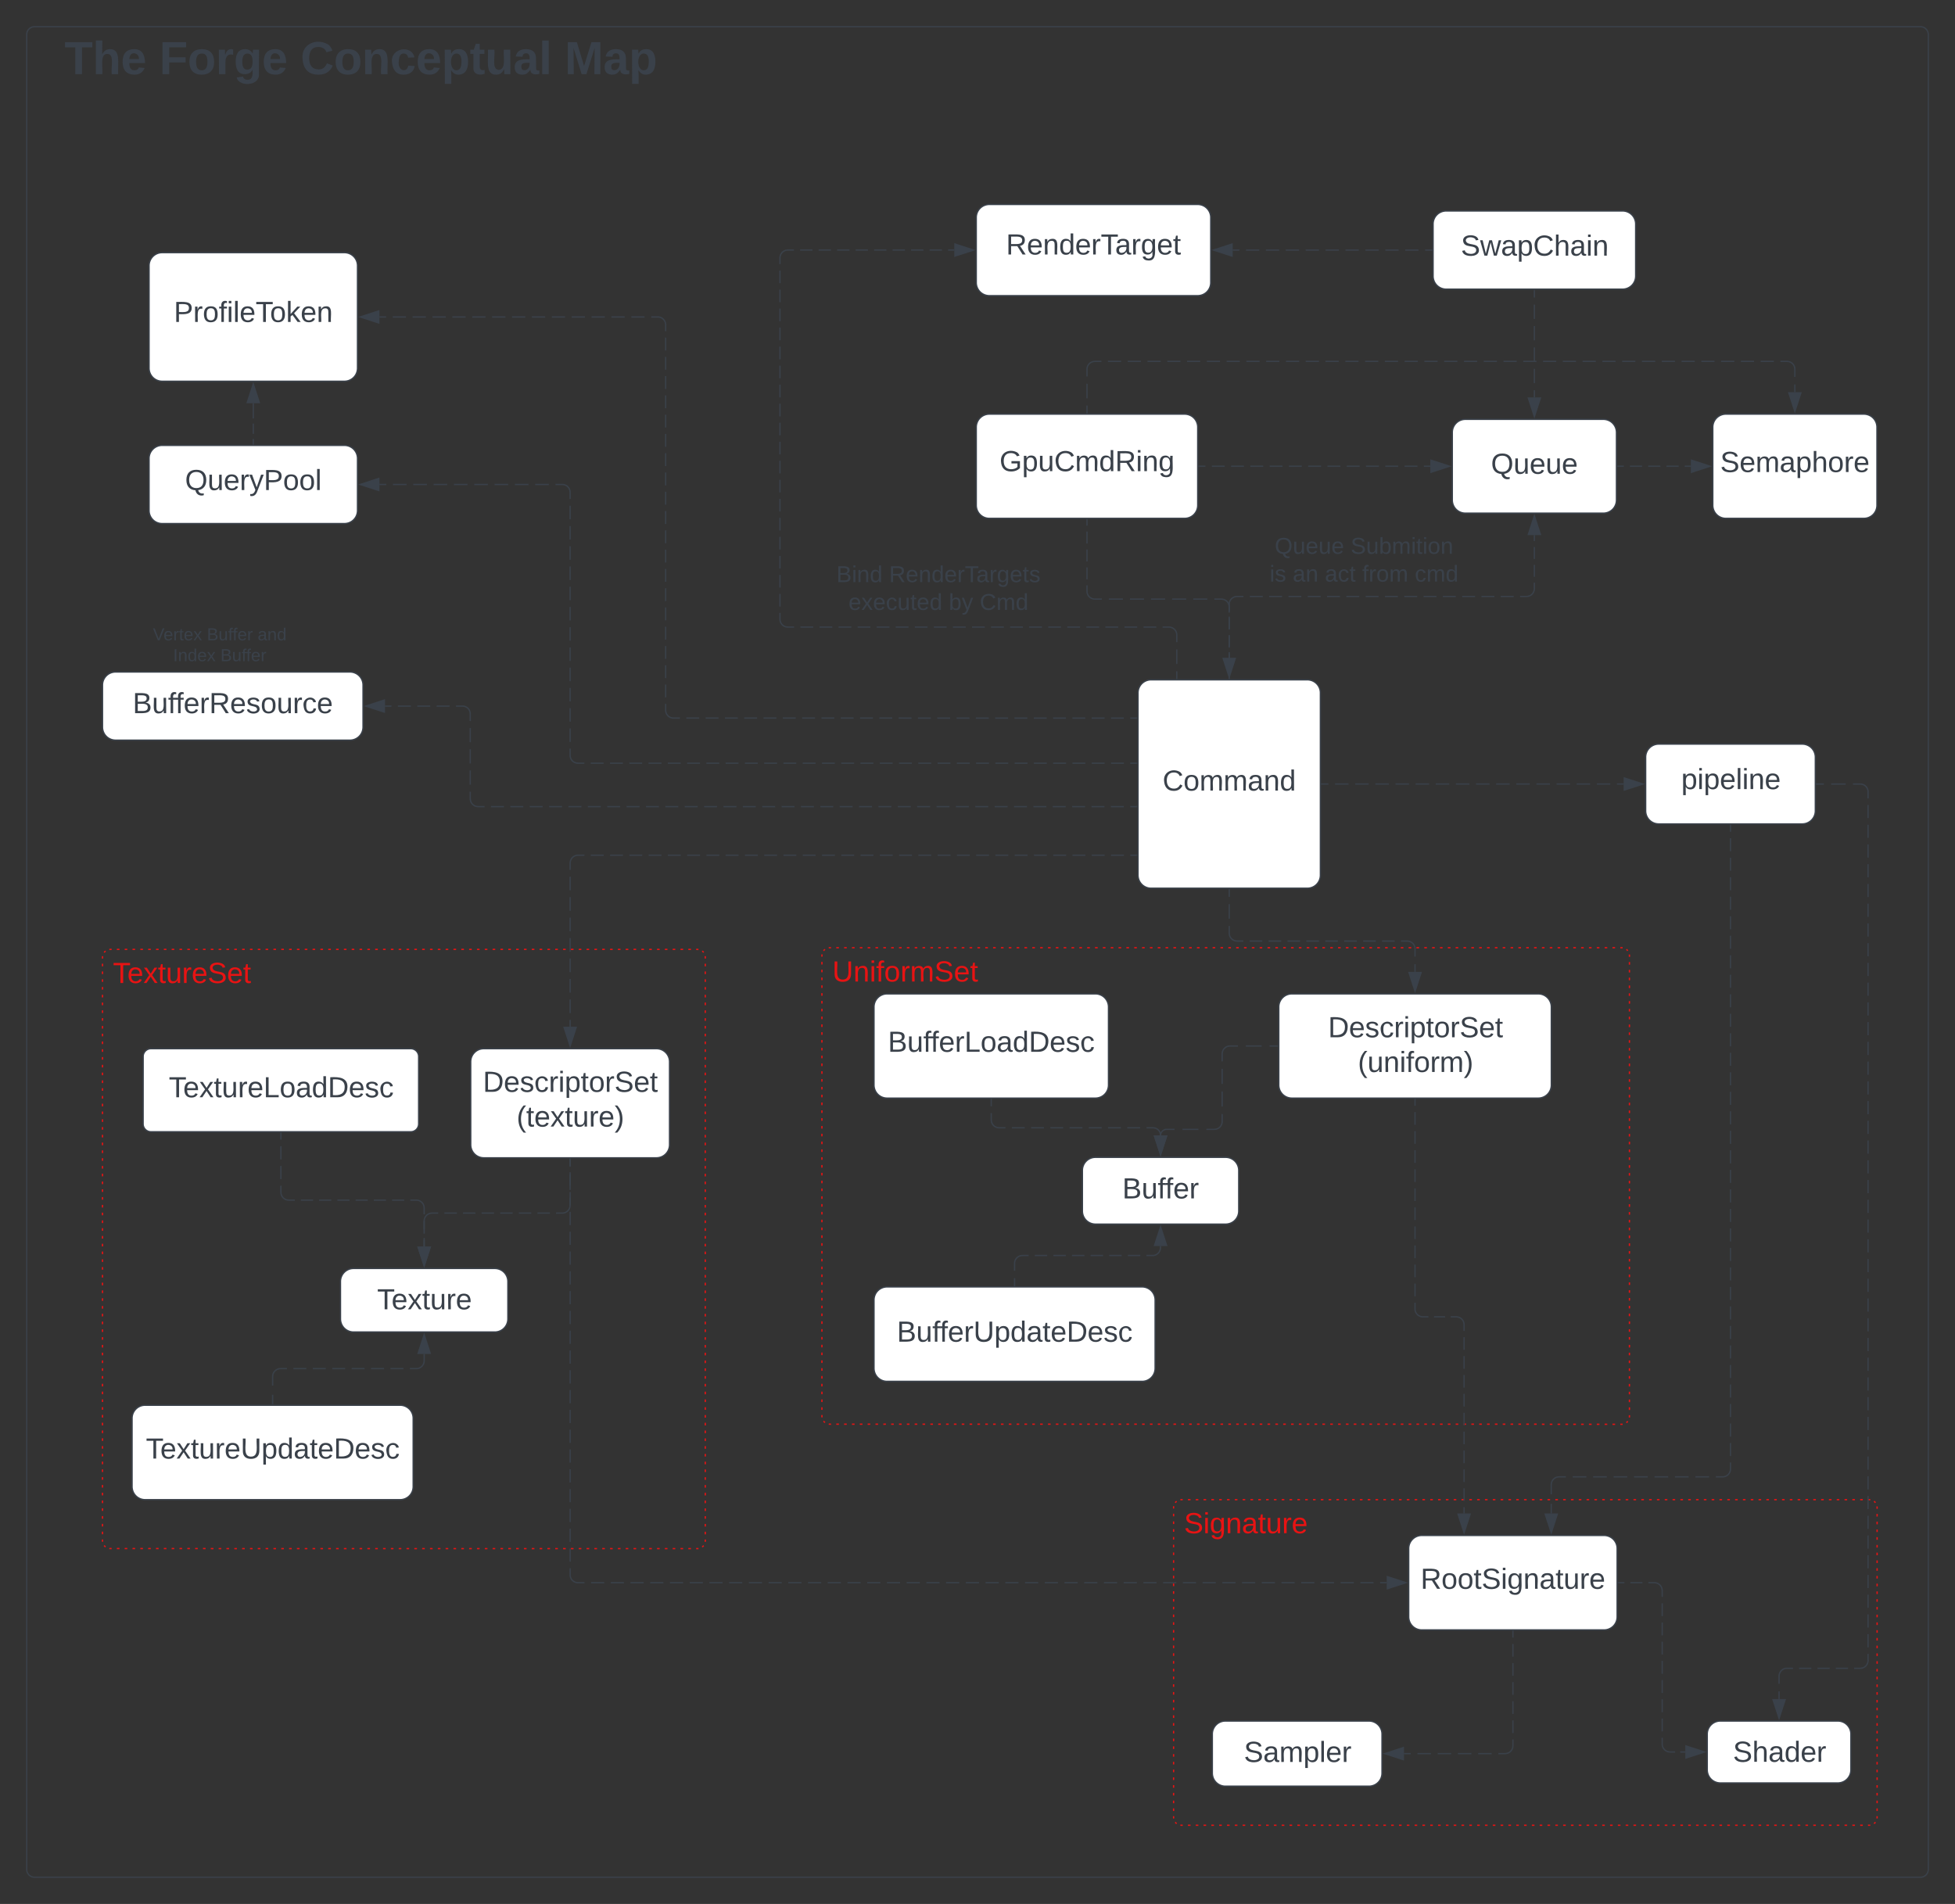 <svg xmlns="http://www.w3.org/2000/svg" xmlns:xlink="http://www.w3.org/1999/xlink" xmlns:lucid="lucid" width="1501" height="1461.94"><rect width="100%" height="100%" fill="#333333" stroke="none"/><g transform="translate(275.833 444.305)" lucid:page-tab-id="0_0"><path d="M-197.12 290.7a6 6 0 0 1 6-6h450.7a6 6 0 0 1 6 6v448a6 6 0 0 1-6 6h-450.7a6 6 0 0 1-6-6z" fill-opacity="0"/><path d="M-195.87 287.05l.5-.6.6-.5m2.87-1.2l.78-.06h1m4 0h2m4.02 0h2m4 0h2m4.02 0h2m4 0h2m4.02 0h2m4 0h2m4.02 0h2m4 0h2m4 0h2.02m4 0h2m4 0h2.02m4 0h2m4 0h2.02m4 0h2m4 0h2m4.02 0h2m4 0h2m4.02 0h2m4 0h2m4.02 0h2m4 0h2m4.02 0h2m4 0h2m4.02 0h2m4 0h2m4 0h2.02m4 0h2m4 0h2m4.02 0h2m4 0h2m4.02 0h2m4 0h2m4.02 0h2m4 0h2m4.02 0h2m4 0h2m4.02 0h2m4 0h2m4 0h2.02m4 0h2m4 0h2.02m4 0h2m4 0h2.02m4 0h2m4 0h2m4.02 0h2m4 0h2m4.02 0h2m4 0h2m4.02 0h2m4 0h2m4.02 0h2m4 0h2m4 0h2.02m4 0h2m4 0h2.02m4 0h2m4 0h2m4.02 0h2m4 0h2m4.02 0h2m4 0h2m4.02 0h2m4 0h2m4.02 0h2m4 0h2m4 0h2.02m4 0h2m4 0h2.02m4 0h2m4 0h2.02m4 0h2m4 0h2m4.02 0h1l.78.06m2.87 1.18l.6.5.5.6m1.2 2.87l.05.8v1m0 3.97v2m0 3.98v2m0 3.97v2m0 3.97v1.98m0 4v1.98m0 3.98v2m0 3.97v2m0 4v1.98m0 3.98v2m0 3.97v2m0 3.98v2m0 3.98v2m0 3.97v2m0 3.98v2m0 3.97v2m0 3.97v2m0 3.98v2m0 3.97v2m0 3.97v1.98m0 4v1.98m0 3.98v2m0 3.97v2m0 4v1.98m0 3.98v2m0 3.97v2m0 3.98v2m0 3.98v2m0 3.97v2m0 3.98v2m0 3.97v2m0 3.97v2m0 3.98v2m0 3.97v2m0 3.97v1.98m0 4v1.98m0 3.98v2m0 3.97v2m0 4v1.98m0 3.98v2m0 3.97v2m0 3.98v2m0 3.98v2m0 3.97v2m0 3.98v2m0 3.97v2m0 3.97v2m0 3.98v2m0 3.97v2m0 3.97v1.98m0 4v1.98m0 3.98v2m0 3.97v2m0 4v1.98m0 3.98v2m0 3.97v2m0 3.98v2m0 3.98v2m0 3.97v2m0 3.98v2m0 3.97v2m0 3.97v2m0 3.98v2m0 3.97v2m0 3.97v1.98m0 4v1.98m0 3.98v2m0 3.97v2m0 4v1.98m0 3.98v2m0 3.97v2m0 3.98v2m0 3.98v2m0 3.97v2m0 3.98v2m0 3.97v1l-.06.78m-1.2 2.86l-.5.6-.6.5m-2.86 1.2l-.78.06h-1m-4 0h-2m-4.02 0h-2m-4 0h-2m-4 0h-2.02m-4 0h-2m-4 0h-2.02m-4 0h-2m-4 0h-2m-4.02 0h-2m-4 0h-2m-4.02 0h-2m-4 0h-2m-4.02 0h-2m-4 0h-2m-4.02 0h-2m-4 0h-2m-4 0h-2.02m-4 0h-2m-4 0h-2.02m-4 0h-2m-4 0h-2.02m-4 0h-2m-4 0h-2m-4.02 0h-2m-4 0h-2m-4.02 0h-2m-4 0h-2m-4.02 0h-2m-4 0h-2m-4.02 0h-2m-4 0h-2m-4.02 0h-2m-4 0h-2m-4 0h-2.02m-4 0h-2m-4 0h-2.02m-4 0h-2m-4 0h-2m-4.02 0h-2m-4 0h-2m-4.02 0h-2m-4 0h-2m-4.02 0h-2m-4 0h-2m-4.02 0h-2m-4 0h-2m-4 0h-2.02m-4 0h-2m-4 0h-2.02m-4 0h-2m-4 0h-2.02m-4 0h-2m-4 0h-2m-4.02 0h-2m-4 0h-2m-4.02 0h-2m-4 0h-2m-4.02 0h-2m-4 0h-2m-4.02 0h-2m-4 0h-2m-4 0H-114m-4 0h-2m-4 0h-2.02m-4 0h-2m-4 0h-2m-4.02 0h-2m-4 0h-2m-4.02 0h-2m-4 0h-2m-4.02 0h-2m-4 0h-2m-4.02 0h-2m-4 0h-2m-4.02 0h-1l-.78-.07m-2.86-1.18l-.6-.5-.5-.6m-1.2-2.87l-.06-.78v-1m0-3.98v-2m0-3.98v-2m0-3.97v-2m0-3.97v-2m0-3.98v-2m0-3.97v-2m0-3.97v-2m0-3.98v-2m0-3.97v-2m0-3.97v-2m0-3.98v-2m0-3.97v-1.98m0-3.98v-2m0-3.98v-2m0-3.97v-2m0-3.98v-2m0-3.98v-2m0-3.97v-2m0-3.97v-2m0-3.98v-2m0-3.97v-2m0-3.97v-2m0-3.98v-2m0-3.97v-2m0-3.97v-2m0-3.98v-2m0-3.97v-1.98m0-3.98v-2m0-3.98v-2m0-3.97v-2m0-3.98v-2m0-3.98v-2m0-3.97v-2m0-3.97v-2m0-3.98v-2m0-3.97v-2m0-3.97v-2m0-3.98v-2m0-3.97v-2m0-3.97v-2m0-3.98v-2m0-3.97v-1.98m0-3.98v-2m0-3.98v-2m0-3.97v-2m0-3.98v-2m0-3.98v-2m0-3.97v-2m0-3.97v-2m0-3.98v-2m0-3.97v-2m0-3.97v-2m0-3.98v-2m0-3.97v-2m0-3.97v-2m0-3.98v-2m0-3.97v-1.98m0-3.98v-2m0-3.98v-2m0-3.97v-2m0-3.98v-2m0-3.98v-2m0-3.97v-2m0-3.97v-2m0-3.98v-2m0-3.97v-2m0-3.97v-2m0-3.98v-2m0-3.97v-2m0-3.97v-2m0-3.98v-2m0-3.97v-1.98m0-3.98v-2m0-3.98v-2m0-3.97v-1l.06-.8" stroke="#e81313" fill="none"/><use xlink:href="#a" transform="matrix(1,0,0,1,-189.117,292.695) translate(0 17.778)"/><path d="M355.22 289.4a6 6 0 0 1 6-6h608a6 6 0 0 1 6 6v353.85a6 6 0 0 1-6 6h-608a6 6 0 0 1-6-6z" fill-opacity="0"/><path d="M356.47 285.74l.5-.6.6-.5m2.87-1.2l.78-.05h1m4.02 0h2m4.02 0h2m4.02 0h2m4.02 0h2m4.02 0h2m4.02 0h2m4.02 0h2m4.02 0h2m4.02 0h2m4.02 0h2m4.02 0h2m4.02 0h2m4.02 0h2m4.02 0h2m4.02 0h2m4.02 0h2m4 0h2.02m4 0h2.02m4.02 0h2m4 0h2.02m4 0h2.02m4 0h2.02m4 0h2.02m4 0h2.02m4 0h2.02m4 0h2.02m4 0h2.02m4 0h2.02m4 0h2.02m4 0h2.02m4 0h2.02m4 0h2.02m4 0h2.02m4 0h2.02m4 0h2.02m4 0h2.02m4 0h2.02m4 0H591m4 0H597m4 0h2.02m4 0h2.02m4 0h2.02m4 0h2.02m4 0h2.02m4 0h2.02m4 0h2.02m4 0h2.02m4 0h2.02m4 0h2.02m4 0h2m4.03 0h2m4.02 0h2m4.02 0h2m4.02 0h2m4 0h2m4.03 0h2m4.02 0h2m4.02 0h2m4.02 0h2m4 0h2m4.03 0h2m4.02 0h2m4.02 0h2m4.02 0h2m4 0h2m4.03 0h2m4 0h2.02m4.02 0h2m4 0h2.02m4 0h2m4.02 0h2m4.02 0h2m4.02 0h2m4.02 0h2m4.02 0h2m4.02 0h2m4.02 0h2m4.02 0h2m4.02 0h2m4.02 0h2m4.02 0h2m4.02 0h2m4.02 0h2m4.02 0h2m4.02 0h2m4.02 0h2m4.02 0h2m4.02 0h2m4.02 0h2m4.02 0h2m4.02 0h2m4.02 0h2m4.02 0h2m4.02 0h2m4.02 0h2m4.02 0h2m4.02 0h2m4.02 0h2m4.02 0h2m4.02 0h2m4.02 0h1l.78.05m2.87 1.2l.6.5.5.6m1.2 2.86l.05.8v1m0 4v1.98m0 4v2m0 4v2m0 4v2m0 4v2m0 4v2m0 4v2m0 4v2m0 4v2m0 4v1.98m0 4v2m0 4v2m0 4v2m0 4v2m0 4v2m0 4v2m0 4v2m0 4v2m0 3.98v2m0 4v2m0 4v2m0 4v2m0 4v2m0 4v2m0 4v2m0 4v2m0 4v2m0 3.98v2m0 4v2m0 4v2m0 4v2m0 4v2m0 4v2m0 4v2m0 4v2m0 4v2m0 3.98v2m0 4v2m0 4v2m0 4v2m0 4v2m0 4v2m0 4v2m0 4v2m0 4v1.98m0 4v2m0 4v2m0 4v2m0 4v2m0 4v2m0 4v2m0 4v2m0 4v2m0 4v1.98m0 4v2m0 4v2m0 4v2m0 4v2m0 4v1l-.06.77m-1.2 2.87l-.5.6-.6.5m-2.86 1.2l-.78.05h-1m-4 0h-2.02m-4 0h-2.02m-4 0h-2.02m-4 0h-2.02m-4 0h-2.02m-4 0h-2.02m-4 0h-2.02m-4 0h-2.02m-4 0h-2.02m-4 0H908m-4 0H902m-4 0h-2.02m-4 0h-2.02m-4 0h-2.02m-4 0h-2.02m-4 0h-2.02m-4 0h-2.02m-4 0h-2.02m-4 0h-2.02m-4 0h-2.02m-4 0h-2.02m-4 0h-2.02m-4 0h-2.02m-4 0h-2.02m-4 0h-2.02m-4 0h-2.02m-4 0h-2.02m-4 0h-2.02m-4 0h-2.02m-4 0h-2m-4.03 0h-2m-4 0h-2m-4.03 0h-2m-4.02 0h-2m-4.02 0h-2m-4.02 0h-2m-4 0h-2m-4.03 0h-2m-4.02 0h-2m-4.02 0h-2m-4.02 0h-2m-4 0h-2m-4.03 0h-2m-4.02 0h-2m-4.02 0h-2m-4.02 0h-2m-4 0h-2m-4.02 0h-2m-4.02 0h-2m-4.02 0h-2m-4.02 0h-2m-4.02 0h-2m-4.02 0h-2m-4.02 0h-2m-4.02 0h-2m-4.02 0h-2m-4.02 0h-2m-4.02 0h-2m-4.02 0h-2m-4.02 0h-2m-4.02 0h-2m-4.02 0h-2m-4.02 0h-2m-4.02 0h-2m-4.02 0h-2m-4.02 0h-2m-4.02 0h-2m-4.02 0h-2m-4.02 0h-2m-4.02 0h-2m-4.02 0h-2m-4.02 0h-2m-4.02 0h-2m-4.02 0h-2m-4.02 0h-2m-4.02 0h-2m-4.02 0h-2m-4.02 0h-2m-4.02 0h-2m-4.02 0h-2m-4.02 0h-2m-4.02 0h-2m-4.02 0h-2m-4.02 0h-2m-4.02 0h-2m-4.02 0h-2m-4.02 0h-2m-4.02 0h-2m-4.02 0h-2m-4.02 0h-2m-4.02 0h-2m-4.02 0h-2m-4.02 0h-2m-4.02 0h-2m-4.02 0h-2m-4.02 0h-2m-4 0h-2.02m-4 0h-2.02m-4 0h-2.02m-4 0h-2.02m-4 0h-1.02l-.78-.06m-2.86-1.2l-.6-.5-.5-.6m-1.2-2.87l-.06-.78v-1m0-4v-2m0-4v-2m0-4v-2m0-4v-2m0-4v-2m0-3.98v-2m0-4v-2m0-4v-2m0-4v-2m0-4v-2m0-4v-2m0-4v-2m0-4v-2m0-4v-2m0-3.98v-2m0-4v-2m0-4v-2m0-4v-2m0-4v-2m0-4v-2m0-4v-2m0-4v-2m0-4v-2m0-4v-2m0-4v-2m0-4v-2m0-4v-2m0-3.98v-2m0-4v-2m0-4v-2m0-4v-2m0-4v-2m0-4v-2m0-4v-2m0-4v-2m0-4v-2m0-3.98v-2m0-4v-2m0-4v-2m0-4v-2m0-4v-2m0-4v-2m0-4v-2m0-4v-2m0-3.98v-2m0-4v-2m0-4v-2m0-4v-2m0-4v-2m0-4v-2m0-4v-2m0-4v-2m0-4v-2m0-4v-1.98m0-4v-2m0-4v-2m0-4v-2m0-4v-2m0-4v-1l.06-.77" stroke="#e81313" fill="none"/><use xlink:href="#b" transform="matrix(1,0,0,1,363.222,291.387) translate(0 17.956)"/><path d="M625.22 713.2a6 6 0 0 1 6-6h528a6 6 0 0 1 6 6v238a6 6 0 0 1-6 6h-528a6 6 0 0 1-6-6z" fill-opacity="0"/><path d="M626.47 709.55l.5-.6.6-.5m2.87-1.2l.78-.05h1m4 0h2m4 0h2m4 0h2m4 0h2m4 0h2m4 0h2m4 0h2m4 0h2m4 0h2m4 0h2m4 0h2m4 0h2m4 0h2m4 0h2m4 0h2m4 0h2m4 0h2m4 0h2m4 0h2m4 0h2m4 0h2m4 0h2m4 0h2m4 0h2m4 0h2m4 0h2m4 0h2m4 0h2m4 0h2m4 0h2m4 0h2m4 0h2m4 0h2m4 0h2m4 0h2m4 0h2m4 0h2m4 0h2m4 0h2m4 0h2m4 0h2m4 0h2m4 0h2m4 0h2m4 0h2m4 0h2m4 0h2m4 0h2m4 0h2m4 0h2m4 0h2m4 0h2m4 0h2m4 0h2m4 0h2m4 0h2m4 0h2m4 0h2m4 0h2m4 0h2m4 0h2m4 0h2m4 0h2m4 0h2m4 0h2m4 0h2m4 0h2m4 0h2m4 0h2m4 0h2m4 0h2m4 0h2m4 0h2m4 0h2m4 0h2m4 0h2m4 0h2m4 0h2m4 0h2m4 0h2m4 0h2m4 0h2m4 0h2m4 0h2m4 0h2m4 0h2m4 0h2m4 0h1l.78.06m2.87 1.18l.6.5.5.6m1.2 2.87l.05.8v1m0 3.95v2m0 3.95v2m0 3.95v2m0 3.95v2m0 3.95v2m0 3.95v2m0 3.95v2m0 3.95v2m0 3.95v2m0 3.95v2m0 3.95v2m0 3.95v2m0 3.95v2m0 3.95v2m0 3.95v2m0 3.95v2m0 3.95v2m0 3.95v2m0 3.95v2m0 3.95v2m0 3.95v2m0 3.95v2m0 3.95v2m0 3.95v2m0 3.95v2m0 3.95v2m0 3.95v2m0 3.95v2m0 3.95v2m0 3.95v2m0 3.95v2m0 3.95v2m0 3.95v2m0 3.95v2m0 3.95v2m0 3.95v2m0 3.95v2m0 3.95v2m0 3.95v2m0 3.95v1l-.06.78m-1.2 2.86l-.5.6-.6.5m-2.86 1.2l-.78.06h-1m-4 0h-2m-4 0h-2m-4 0h-2m-4 0h-2m-4 0h-2m-4 0h-2m-4 0h-2m-4 0h-2m-4 0h-2m-4 0h-2m-4 0h-2m-4 0h-2m-4 0h-2m-4 0h-2m-4 0h-2m-4 0h-2m-4 0h-2m-4 0h-2m-4 0h-2m-4 0h-2m-4 0h-2m-4 0h-2m-4 0h-2m-4 0h-2m-4 0h-2m-4 0h-2m-4 0h-2m-4 0h-2m-4 0h-2m-4 0h-2m-4 0h-2m-4 0h-2m-4 0h-2m-4 0h-2m-4 0h-2m-4 0h-2m-4 0h-2m-4 0h-2m-4 0h-2m-4 0h-2m-4 0h-2m-4 0h-2m-4 0h-2m-4 0h-2m-4 0h-2m-4 0h-2m-4 0h-2m-4 0h-2m-4 0h-2m-4 0h-2m-4 0h-2m-4 0h-2m-4 0h-2m-4 0h-2m-4 0h-2m-4 0h-2m-4 0h-2m-4 0h-2m-4 0h-2m-4 0h-2m-4 0h-2m-4 0h-2m-4 0h-2m-4 0h-2m-4 0h-2m-4 0h-2m-4 0h-2m-4 0h-2m-4 0h-2m-4 0h-2m-4 0h-2m-4 0h-2m-4 0h-2m-4 0h-2m-4 0h-2m-4 0h-2m-4 0h-2m-4 0h-2m-4 0h-2m-4 0h-2m-4 0h-2m-4 0h-2m-4 0h-2m-4 0h-2m-4 0h-2m-4 0h-2m-4 0h-2m-4 0h-1l-.78-.07m-2.86-1.18l-.6-.5-.5-.6m-1.2-2.87l-.06-.78v-1m0-3.96v-2m0-3.95v-2m0-3.96v-2m0-3.95v-2m0-3.96v-2m0-3.95v-2m0-3.96v-2m0-3.95v-2m0-3.96v-2m0-3.95v-2m0-3.96v-2m0-3.95v-2m0-3.96v-2m0-3.95v-2m0-3.96v-2m0-3.95v-2m0-3.96v-2m0-3.95v-2m0-3.96v-2m0-3.95v-2m0-3.96v-2m0-3.95v-2m0-3.96v-2m0-3.95v-2m0-3.96v-2m0-3.95v-2m0-3.96v-2m0-3.95v-2m0-3.96v-2m0-3.95v-2m0-3.96v-2m0-3.95v-2m0-3.96v-2m0-3.95v-2m0-3.96v-2m0-3.95v-2m0-3.96v-2m0-3.95v-2m0-3.96v-2m0-3.95v-1l.06-.8" stroke="#e81313" fill="none"/><use xlink:href="#c" transform="matrix(1,0,0,1,633.222,715.195) translate(0 17.778)"/><path d="M-255.33-417.8a6 6 0 0 1 6-6h1448a6 6 0 0 1 6 6V991.13a6 6 0 0 1-6 6h-1448a6 6 0 0 1-6-6z" stroke="#3a414a" fill-opacity="0"/><use xlink:href="#d" transform="matrix(1,0,0,1,-247.333,-415.805) translate(21 28.444)"/><use xlink:href="#e" transform="matrix(1,0,0,1,-247.333,-415.805) translate(93.889 28.444)"/><use xlink:href="#f" transform="matrix(1,0,0,1,-247.333,-415.805) translate(202.235 28.444)"/><use xlink:href="#g" transform="matrix(1,0,0,1,-247.333,-415.805) translate(405.099 28.444)"/><path d="M987.67 137.07a10 10 0 0 1 10-10h110.25a10 10 0 0 1 10 10v41.25a10 10 0 0 1-10 10H997.67a10 10 0 0 1-10-10z" stroke="#3a414a" fill="#fff"/><use xlink:href="#h" transform="matrix(1,0,0,1,999.671,139.07) translate(15.321 22.528)"/><path d="M1118.92 157.7h5.58m5.6 0h11.15m5.6 0h5.57l.94.07.92.22.86.35.8.5.72.6.62.72.5.8.35.87.22.92.07.94v5.05m0 5.05v10.1m0 5.06v10.1m0 5.06v10.1m0 5.06v10.1m0 5.06v10.1m0 5.06v10.1m0 5.06v10.1m0 5.06v10.1m0 5.05v10.1m0 5.06v10.1m0 5.06v10.1m0 5.05v10.1m0 5.06v10.12m0 5.05v10.1m0 5.06v10.1m0 5.06v10.1m0 5.05v10.1m0 5.06v10.1m0 5.06v10.1m0 5.06v10.1m0 5.06v10.1m0 5.06v10.1m0 5.06v10.1m0 5.06v10.1m0 5.06v10.1m0 5.06v10.1m0 5.06v10.1m0 5.06v10.1m0 5.06v10.1m0 5.05v10.12m0 5.05v10.1m0 5.06v10.1m0 5.06V669m0 5.05v10.1m0 5.06v10.12m0 5.05v10.1m0 5.06v10.1m0 5.06v10.1m0 5.05v10.1m0 5.06v10.1m0 5.06v10.1m0 5.06v10.1m0 5.06v10.1m0 5.06v5.06l-.07.93-.22.92-.36.87-.5.8-.6.72-.72.6-.8.5-.88.36-.9.22-.95.08h-4.7m-4.7 0h-9.37m-4.7 0h-9.38m-4.7 0h-9.4m-4.68 0h-4.7l-.94.07-.92.22-.87.35-.8.5-.72.6-.6.72-.5.8-.36.87-.23.92-.07.94v5.87m0 5.87v5.87" stroke="#3a414a" fill="none"/><path d="M1118.93 158.17h-.5v-.95h.5z" stroke="#3a414a" stroke-width=".05" fill="#3a414a"/><path d="M1090.1 875.08l-4.64-14.27h9.27z" stroke="#3a414a" fill="#3a414a"/><path d="M1034.97 887.2a10 10 0 0 1 10-10h90.25a10 10 0 0 1 10 10v27.5a10 10 0 0 1-10 10h-90.25a10 10 0 0 1-10-10z" stroke="#3a414a" fill="#fff"/><use xlink:href="#i" transform="matrix(1,0,0,1,1046.972,889.195) translate(7.728 19.278)"/><path d="M805.75 744.7a10 10 0 0 1 10-10h140a10 10 0 0 1 10 10v52.5a10 10 0 0 1-10 10h-140a10 10 0 0 1-10-10z" stroke="#3a414a" fill="#fff"/><use xlink:href="#j" transform="matrix(1,0,0,1,817.746,746.695) translate(-2.895 28.944)"/><path d="M966.75 770.95h4.6m4.6 0h9.2m4.6 0h4.6l.95.07.9.22.88.36.8.5.72.6.6.72.5.8.37.87.2.9.1.95v4.9m0 4.93v9.83m0 4.93v9.83m0 4.92v9.84m0 4.9v9.85m0 4.9v9.85m0 4.9v9.85m0 4.92v9.82m0 4.92v4.92l.06.93.22.9.36.88.5.8.62.72.7.6.8.5.88.36.92.22.94.08h3.9m3.92 0h3.9" stroke="#3a414a" fill="none"/><path d="M966.76 771.42h-.5v-.95h.5z" stroke="#3a414a" stroke-width=".05" fill="#3a414a"/><path d="M1032.85 900.96l-14.26 4.63v-9.28z" stroke="#3a414a" fill="#3a414a"/><path d="M848.26 717.8V713m0-4.84v-9.67m0-4.83v-9.67m0-4.84v-9.66m0-4.84v-9.67m0-4.83v-9.67m0-4.84v-9.66m0-4.84v-9.67m0-4.83v-9.67m0-4.84v-9.66m0-4.83v-4.83l-.07-.93-.23-.92-.36-.87-.5-.8-.6-.72-.7-.6-.8-.5-.88-.36-.92-.22-.94-.08H838m-4.3 0h-8.54m-4.27 0h-4.3l-.93-.07-.9-.22-.88-.36-.82-.5-.7-.6-.63-.72-.5-.8-.35-.87-.22-.92-.07-.93v-4.87m0-4.88v-9.75m0-4.88v-9.76m0-4.88V512m0-4.86v-9.76m0-4.87v-9.75m0-4.87v-9.75m0-4.88v-9.75m0-4.88v-9.75m0-4.88v-9.76m0-4.88v-9.75m0-4.87v-4.87" stroke="#3a414a" fill="none"/><path d="M848.26 732.58l-4.63-14.27h9.27z" stroke="#3a414a" fill="#3a414a"/><path d="M811.08 399.87h-.95v-.5h.95z" stroke="#3a414a" stroke-width=".05" fill="#3a414a"/><path d="M706 328.86a10 10 0 0 1 10-10h189.22a10 10 0 0 1 10 10v60a10 10 0 0 1-10 10H716a10 10 0 0 1-10-10z" stroke="#3a414a" fill="#fff"/><use xlink:href="#k" transform="matrix(1,0,0,1,717.996,330.856) translate(25.84 21.278)"/><use xlink:href="#l" transform="matrix(1,0,0,1,717.996,330.856) translate(48.71 47.944)"/><path d="M1052.8 189.32v5m0 5v9.97m0 5v9.98m0 5v9.98m0 5v9.98m0 5v9.98m0 5v9.98m0 5v9.98m0 5v9.98m0 5v9.98m0 5v9.98m0 5v10m0 4.98v10m0 4.98v10m0 4.98v10m0 4.98v10m0 4.98v10m0 4.98v10m0 5v9.97m0 5v9.98m0 5v10m0 4.98v10m0 4.98v10m0 5v9.98m0 5v9.98m0 5v9.98m0 5v9.98m0 5v9.98m0 5v9.98m0 5v9.98m0 5v10m0 4.98v10m0 4.98v10m0 4.98v5l-.08.93-.22.92-.36.87-.5.8-.6.72-.72.6-.8.5-.87.36-.92.22-.93.08h-5.24m-5.23 0h-10.47m-5.23 0h-10.47m-5.23 0h-10.47m-5.23 0h-10.47m-5.24 0h-10.46m-5.24 0h-10.46m-5.24 0h-10.46m-5.24 0h-5.23l-.95.07-.92.22-.87.35-.8.5-.7.6-.63.72-.5.8-.35.87-.22.92-.07.94v7.37m0 7.37v7.37" stroke="#3a414a" fill="none"/><path d="M1053.27 189.33h-.95v-.5h.95z" stroke="#3a414a" stroke-width=".05" fill="#3a414a"/><path d="M915.2 732.58l-4.65-14.27h9.27z" stroke="#3a414a" fill="#3a414a"/><path d="M810.6 301.97v-5.9m0-5.9v-5.9l-.07-.93-.2-.92-.38-.87-.5-.8-.6-.72-.7-.6-.82-.5-.87-.36-.9-.22-.95-.08h-4.83m-4.84 0h-9.68m-4.84 0h-9.67m-4.84 0h-9.7m-4.83 0h-9.7m-4.82 0h-9.7m-4.83 0h-9.68m-4.84 0h-9.68m-4.84 0h-9.68m-4.84 0h-4.84l-.94-.07-.9-.22-.88-.36-.8-.5-.72-.6-.6-.72-.5-.8-.37-.87-.2-.92-.08-.93v-5.6m0-5.6V249.9m0-5.6v-5.6" stroke="#3a414a" fill="none"/><path d="M810.6 316.74l-4.63-14.27h9.27z" stroke="#3a414a" fill="#3a414a"/><path d="M668.4 238.7h-.95v-.5h.95z" stroke="#3a414a" stroke-width=".05" fill="#3a414a"/><path d="M597.92 87.7a10 10 0 0 1 10-10h120a10 10 0 0 1 10 10v140a10 10 0 0 1-10 10h-120a10 10 0 0 1-10-10z" stroke="#3a414a" fill="#fff"/><use xlink:href="#m" transform="matrix(1,0,0,1,609.921,89.695) translate(6.858 73.028)"/><path d="M738.92 157.7h5.15m5.16 0h10.3m5.15 0h10.3m5.16 0h10.3m5.16 0h10.3m5.16 0h10.3m5.15 0h10.32m5.15 0h10.3m5.16 0h10.3m5.16 0h10.3m5.14 0h10.3m5.16 0h10.3m5.16 0h10.3m5.16 0h10.3m5.16 0h10.3m5.15 0h5.16" stroke="#3a414a" fill="none"/><path d="M738.93 158.17h-.5v-.95h.5z" stroke="#3a414a" stroke-width=".05" fill="#3a414a"/><path d="M985.55 157.7l-14.26 4.63v-9.27z" stroke="#3a414a" fill="#3a414a"/><path d="M885.75 808.2v4.88m0 4.9v9.77m0 4.9v9.77m0 4.9v9.76m0 4.9v9.77m0 4.9v9.77m0 4.9v4.88l-.08.93-.22.92-.36.87-.5.8-.6.72-.73.6-.8.5-.87.36-.92.22-.93.08h-5.18m-5.18 0h-10.36m-5.17 0H843.5m-5.16 0H828m-5.2 0h-10.34m-5.18 0h-5.17" stroke="#3a414a" fill="none"/><path d="M886.22 808.2h-.95v-.5h.95z" stroke="#3a414a" stroke-width=".05" fill="#3a414a"/><path d="M787.34 902.2l14.27-4.64v9.27z" stroke="#3a414a" fill="#3a414a"/><path d="M654.97 887.2a10 10 0 0 1 10-10h110.25a10 10 0 0 1 10 10v30a10 10 0 0 1-10 10H664.97a10 10 0 0 1-10-10z" stroke="#3a414a" fill="#fff"/><use xlink:href="#n" transform="matrix(1,0,0,1,666.972,889.195) translate(12.235 19.403)"/><path d="M-14.42 539.7a10 10 0 0 1 10-10h108.5a10 10 0 0 1 10 10v28.75a10 10 0 0 1-10 10H-4.4a10 10 0 0 1-10-10z" stroke="#3a414a" fill="#fff"/><use xlink:href="#o" transform="matrix(1,0,0,1,-2.418,541.695) translate(16.142 19.34)"/><path d="M49.84 512.8v-6.53m0-6.54v-6.54l.07-.94.23-.92.36-.87.48-.8.6-.72.73-.6.8-.5.88-.36.92-.23.94-.07h4.76m4.77 0h9.52m4.76 0h9.53m4.75 0h9.53m4.77 0h9.53m4.76 0h9.53m4.77 0h9.53m4.76 0h4.76l.93-.08.92-.22.87-.36.8-.5.72-.6.6-.72.5-.8.36-.87.22-.92.07-.94v-5.92m0-5.92v-11.83m0-5.92v-5.9" stroke="#3a414a" fill="none"/><path d="M49.84 527.58L45.2 513.3h9.27z" stroke="#3a414a" fill="#3a414a"/><path d="M162.37 445.7h-.95v-.5h.95z" stroke="#3a414a" stroke-width=".05" fill="#3a414a"/><path d="M85.58 370.94a10 10 0 0 1 10-10H228.2a10 10 0 0 1 10 10v63.75a10 10 0 0 1-10 10H95.6a10 10 0 0 1-10-10z" stroke="#3a414a" fill="#fff"/><use xlink:href="#k" transform="matrix(1,0,0,1,97.582,372.945) translate(-2.66 21.111)"/><use xlink:href="#p" transform="matrix(1,0,0,1,97.582,372.945) translate(23.235 47.778)"/><path d="M-165.9 366.94a6 6 0 0 1 6-6H39.57a6 6 0 0 1 6 6v51.75a6 6 0 0 1-6 6h-199.5a6 6 0 0 1-6-6z" stroke="#3a414a" fill="#fff"/><use xlink:href="#q" transform="matrix(1,0,0,1,-153.909,372.945) translate(7.673 25.278)"/><path d="M-60.16 425.7v5.05m0 5.06v10.12m0 5.05v10.1m0 5.07v5.06l.07.93.23.92.36.87.48.8.6.72.73.6.8.5.88.36.92.22.94.07h4.66m4.67 0h9.33m4.67 0h9.33m4.67 0h9.33m4.67 0H6.5m4.67 0h9.33m4.67 0h9.33m4.67 0h4.67l.93.07.92.22.86.35.8.5.72.6.6.72.5.8.36.87.22.92.08.94v4.93m0 4.94v9.87m0 4.94v4.93" stroke="#3a414a" fill="none"/><path d="M-59.7 425.7h-.94v-.5h.95z" stroke="#3a414a" stroke-width=".05" fill="#3a414a"/><path d="M49.84 527.58L45.2 513.3h9.27z" stroke="#3a414a" fill="#3a414a"/><path d="M596.92 212.36H592m-4.94 0h-9.86m-4.94 0h-9.86m-4.93 0h-9.86m-4.92 0h-9.87m-4.92 0h-9.86m-4.93 0h-9.88m-4.93 0h-9.87m-4.93 0h-9.86m-4.93 0h-9.86m-4.93 0h-9.85m-4.93 0h-9.87m-4.93 0h-9.86m-4.93 0h-9.86m-4.93 0h-9.87m-4.93 0h-9.86m-4.93 0h-9.86m-4.95 0h-9.86m-4.94 0h-9.86m-4.93 0h-9.87m-4.93 0h-9.86m-4.92 0h-9.87m-4.92 0h-9.86m-4.93 0h-9.87m-4.94 0h-9.87m-4.93 0h-9.86m-4.93 0h-9.85m-4.94 0h-9.85m-4.93 0h-9.86m-4.94 0h-4.93l-.94.07-.92.22-.87.37-.8.5-.72.6-.6.72-.5.8-.36.87-.23.92-.08.94v5.24m0 5.24v10.47m0 5.25v10.47m0 5.24v10.48m0 5.23v10.48m0 5.24v10.46m0 5.24v10.47m0 5.24v10.5m0 5.22v5.24" stroke="#3a414a" fill="none"/><path d="M597.42 212.84h-.5v-.95h.5z" stroke="#3a414a" stroke-width=".05" fill="#3a414a"/><path d="M161.9 358.83l-4.64-14.27h9.27z" stroke="#3a414a" fill="#3a414a"/><path d="M161.9 445.7v5.06m0 5.07v10.13m0 5.07v10.14m0 5.06v10.14m0 5.07v10.13m0 5.07v10.13m0 5.07v10.14m0 5.06v10.14m0 5.07v10.13m0 5.07v10.13m0 5.07v10.14m0 5.05V618m0 5.06v10.13m0 5.06v10.13m0 5.06v10.14m0 5.06v10.14m0 5.07V694m0 5.07v10.13m0 5.07v10.13m0 5.07v10.14m0 5.07v10.14m0 5.08v5.07l.07.93.22.92.35.87.5.8.6.72.72.6.8.5.87.35.92.22.93.08h5.04m5.05 0h10.1m5.04 0h10.1m5.04 0h10.1m5.05 0h10.1m5.04 0h10.1m5.05 0h10.1m5.05 0h10.1m5.04 0h10.1m5.06 0h10.1m5.04 0h10.1m5.05 0h10.1m5.04 0h10.1m5.04 0h10.1m5.04 0h10.1m5.05 0h10.1m5.05 0h10.1m5.04 0h10.1m5.05 0h10.1m5.04 0h10.1m5.06 0h10.1m5.04 0H491m5.05 0h10.1m5.04 0h10.1m5.04 0h10.1m5.04 0h10.1m5.05 0h10.1m5.05 0h10.1m5.04 0h10.1m5.05 0h10.1m5.04 0h10.1m5.06 0h10.1m5.04 0h10.1m5.05 0h10.1m5.04 0h10.1m5.04 0h10.1m5.05 0h10.08m5.05 0h10.1m5.05 0h10.1m5.04 0h10.1m5.05 0h10.1m5.04 0h5.06" stroke="#3a414a" fill="none"/><path d="M162.37 445.7h-.95v-.5h.95z" stroke="#3a414a" stroke-width=".05" fill="#3a414a"/><path d="M803.63 770.95l-14.27 4.63v-9.27z" stroke="#3a414a" fill="#3a414a"/><path d="M705 358.86h-6.08m-6.08 0h-12.16m-6.08 0h-6.08l-.93.07-.93.22-.87.36-.8.5-.72.6-.6.73-.5.8-.36.87-.22.92-.08.94v5.77m0 5.78v11.57m0 5.77v11.56m0 5.78v5.78l-.07.94-.22.9-.36.88-.5.8-.6.72-.72.6-.8.5-.87.36-.92.22-.94.08h-6.1m-6.13 0h-12.23m-6.12 0h-6.1l-.73.05-.7.18-.68.28-.62.38-.55.47-.47.56-.38.62-.27.67-.17.7-.06.72" stroke="#3a414a" fill="none"/><path d="M705.5 359.33h-.52v-.95h.52z" stroke="#3a414a" stroke-width=".05" fill="#3a414a"/><path d="M615.22 442.24l-4.63-14.27h9.26z" stroke="#3a414a" fill="#3a414a"/><path d="M555.22 454.36a10 10 0 0 1 10-10h100a10 10 0 0 1 10 10v31.25a10 10 0 0 1-10 10h-100a10 10 0 0 1-10-10z" stroke="#3a414a" fill="#fff"/><use xlink:href="#r" transform="matrix(1,0,0,1,567.222,456.356) translate(18.617 19.528)"/><path d="M395.22 328.86a10 10 0 0 1 10-10h160a10 10 0 0 1 10 10v60a10 10 0 0 1-10 10h-160a10 10 0 0 1-10-10z" stroke="#3a414a" fill="#fff"/><use xlink:href="#s" transform="matrix(1,0,0,1,407.222,330.856) translate(-1.352 32.444)"/><path d="M485.22 399.86v5.25m0 5.26v5.25l.08.94.22.92.36.87.5.8.6.72.7.6.82.5.87.36.9.23.95.08h4.92m4.93 0h9.84m4.93 0h9.85m4.92 0h9.84m4.93 0h9.84m4.93 0h9.85m4.92 0h9.85m4.92 0h9.84m4.93 0h4.93l.9.08.9.2.86.37.78.48.7.6.6.7.48.78.35.86.22.9.07.9" stroke="#3a414a" fill="none"/><path d="M485.7 399.87h-.95v-.5h.95z" stroke="#3a414a" stroke-width=".05" fill="#3a414a"/><path d="M615.22 442.24l-4.63-14.27h9.26z" stroke="#3a414a" fill="#3a414a"/><path d="M839.22-112.3a10 10 0 0 1 10-10h106a10 10 0 0 1 10 10v52a10 10 0 0 1-10 10h-106a10 10 0 0 1-10-10z" stroke="#3a414a" fill="#fff"/><use xlink:href="#t" transform="matrix(1,0,0,1,851.222,-110.305) translate(17.667 29.778)"/><path d="M473.73-116.3a10 10 0 0 1 10-10h150a10 10 0 0 1 10 10v60a10 10 0 0 1-10 10h-150a10 10 0 0 1-10-10z" stroke="#3a414a" fill="#fff"/><use xlink:href="#u" transform="matrix(1,0,0,1,485.725,-114.305) translate(5.84 31.778)"/><path d="M644.73-86.3h4.93m4.93 0h9.86m4.93 0h9.86m4.94 0h9.86m4.94 0h9.86m4.94 0h9.86m4.94 0h9.87m4.93 0h9.87m4.93 0h9.87m4.93 0h9.87m4.93 0h9.87m4.93 0h9.87m4.93 0h4.94" stroke="#3a414a" fill="none"/><path d="M644.74-85.83h-.5v-.95h.5z" stroke="#3a414a" stroke-width=".05" fill="#3a414a"/><path d="M837.1-86.3l-14.26 4.63v-9.27z" stroke="#3a414a" fill="#3a414a"/><path d="M966.22-86.3h4.68m4.68 0h9.35m4.67 0h9.36m4.67 0h9.36m4.66 0h4.68" stroke="#3a414a" fill="none"/><path d="M966.24-85.83h-.52v-.95h.5z" stroke="#3a414a" stroke-width=".05" fill="#3a414a"/><path d="M1037.1-86.3l-14.26 4.63v-9.27z" stroke="#3a414a" fill="#3a414a"/><path d="M1039.22-116.3a10 10 0 0 1 10-10h106a10 10 0 0 1 10 10v60a10 10 0 0 1-10 10h-106a10 10 0 0 1-10-10z" stroke="#3a414a" fill="#fff"/><use xlink:href="#v" transform="matrix(1,0,0,1,1051.222,-114.305) translate(-6.346 32.444)"/><path d="M667.92 76.7v-4.76m0-4.75v-9.5m0-4.76v-9.5m0-4.74v-9.5m0-4.75V19.7l.07-.94.2-.92.37-.87.5-.8.6-.72.72-.6.8-.5.87-.36.9-.23.95-.07h4.94m4.94 0h9.88m4.94 0h9.88m4.94 0h9.88m4.94 0h9.88m4.94 0h9.88m4.94 0h9.88m4.94 0h9.88m4.94 0h9.88m4.94 0h9.88m4.94 0h9.88m4.94 0h9.88m4.94 0h9.88m4.94 0h9.88m4.94 0h9.88m4.94 0h4.94l.94-.08.92-.22.87-.36.8-.5.72-.6.6-.72.5-.8.36-.87.22-.92.07-.94V3.13m0-4.57v-9.14m0-4.57v-9.13m0-4.57v-4.57" stroke="#3a414a" fill="none"/><path d="M668.4 77.2h-.95v-.52h.95z" stroke="#3a414a" stroke-width=".05" fill="#3a414a"/><path d="M902.22-48.2l4.64 14.28h-9.27z" stroke="#3a414a" fill="#3a414a"/><path d="M693.96-32.3a6 6 0 0 1 6-6h142a6 6 0 0 1 6 6v36a6 6 0 0 1-6 6h-142a6 6 0 0 1-6-6z" stroke="#000" stroke-opacity="0" fill="#fff" fill-opacity="0"/><use xlink:href="#w" transform="matrix(1,0,0,1,698.958,-33.305) translate(3.932 14.222)"/><use xlink:href="#x" transform="matrix(1,0,0,1,698.958,-33.305) translate(62.204 14.222)"/><use xlink:href="#y" transform="matrix(1,0,0,1,698.958,-33.305) translate(0.006 35.556)"/><use xlink:href="#z" transform="matrix(1,0,0,1,698.958,-33.305) translate(17.735 35.556)"/><use xlink:href="#A" transform="matrix(1,0,0,1,698.958,-33.305) translate(42.426 35.556)"/><use xlink:href="#B" transform="matrix(1,0,0,1,698.958,-33.305) translate(71.068 35.556)"/><use xlink:href="#C" transform="matrix(1,0,0,1,698.958,-33.305) translate(111.463 35.556)"/><path d="M558.73-45.3v4.58m0 4.58v9.17m0 4.58v9.18m0 4.58V.53m0 4.58v4.6l.07.93.22.92.36.87.5.8.6.72.72.6.8.5.87.36.92.22.93.08h5.4m5.4 0h10.8m5.4 0h10.8m5.4 0h10.8m5.4 0h10.8m5.4 0h10.8m5.4 0h5.4l.93.07.9.22.88.35.8.5.72.6.62.72.5.8.35.87.22.92.07.93v4.34m0 4.35v8.68m0 4.35v8.7m0 4.34v4.34" stroke="#3a414a" fill="none"/><path d="M559.2-45.3h-.95v-.5h.95z" stroke="#3a414a" stroke-width=".05" fill="#3a414a"/><path d="M667.92 75.58L663.3 61.3h9.26z" stroke="#3a414a" fill="#3a414a"/><path d="M824.47-272.3a10 10 0 0 1 10-10h135.5a10 10 0 0 1 10 10v40a10 10 0 0 1-10 10h-135.5a10 10 0 0 1-10-10z" stroke="#3a414a" fill="#fff"/><use xlink:href="#D" transform="matrix(1,0,0,1,836.472,-270.305) translate(9.302 22.278)"/><path d="M902.22-221.3v5.47m0 5.47v10.95m0 5.47v10.95m0 5.47v10.94m0 5.47v10.96m0 5.48v5.47" stroke="#3a414a" fill="none"/><path d="M902.7-221.3h-.95v-.5h.95z" stroke="#3a414a" stroke-width=".05" fill="#3a414a"/><path d="M902.22-124.42l-4.63-14.27h9.26z" stroke="#3a414a" fill="#3a414a"/><path d="M473.73-277.3a10 10 0 0 1 10-10h160a10 10 0 0 1 10 10v50a10 10 0 0 1-10 10h-160a10 10 0 0 1-10-10z" stroke="#3a414a" fill="#fff"/><use xlink:href="#E" transform="matrix(1,0,0,1,485.725,-275.305) translate(10.84 26.403)"/><path d="M823.47-252.3h-5.1m-5.1 0H803.1m-5.1 0h-10.2m-5.1 0h-10.18m-5.1 0h-10.2m-5.08 0h-10.2m-5.1 0h-10.18m-5.1 0h-10.2m-5.08 0h-10.2m-5.1 0H680.8m-5.1 0h-5.1" stroke="#3a414a" fill="none"/><path d="M823.97-251.83h-.5v-.95h.5z" stroke="#3a414a" stroke-width=".05" fill="#3a414a"/><path d="M655.84-252.3l14.27-4.64v9.27z" stroke="#3a414a" fill="#3a414a"/><path d="M627.67 76.7v-5.6m0-5.57V54.36m0-5.58v-5.6l-.07-.92-.22-.92-.36-.87-.5-.8-.6-.72-.72-.6-.8-.5-.88-.36-.9-.23-.95-.08h-4.88m-4.88 0h-9.76m-4.88 0h-9.75m-4.88 0h-9.76m-4.88 0h-9.76m-4.88 0h-9.75m-4.88 0H529m-4.88 0h-9.76m-4.88 0h-9.75m-4.88 0h-9.75m-4.88 0h-9.76m-4.87 0h-9.77m-4.88 0h-9.75m-4.88 0h-9.75m-4.88 0h-9.77m-4.88 0h-9.75m-4.88 0h-9.75m-4.88 0h-9.77m-4.87 0h-9.76m-4.88 0h-9.75m-4.88 0H329l-.93-.08-.9-.22-.88-.36-.8-.5-.73-.6-.6-.72-.5-.8-.36-.87-.2-.92-.1-.94v-4.87m0-4.87v-9.74m0-4.87v-9.73m0-4.87v-9.74m0-4.86v-9.73m0-4.86v-9.74m0-4.87v-9.73m0-4.87v-9.74m0-4.88v-9.74m0-4.86v-9.74m0-4.87v-9.73m0-4.86v-9.73m0-4.87v-9.74m0-4.87v-9.74m0-4.87v-9.75m0-4.87v-9.73m0-4.87v-9.74m0-4.87v-9.73m0-4.87v-9.74m0-4.87v-4.87l.1-.94.2-.92.37-.87.5-.8.6-.72.72-.6.8-.5.86-.36.9-.23.95-.08h4.75m4.73 0h9.47m4.73 0h9.47m4.74 0h9.46m4.73 0h9.46m4.73 0h9.46m4.74 0h9.47m4.73 0h9.47m4.73 0h9.47m4.74 0h4.74" stroke="#3a414a" fill="none"/><path d="M628.14 77.2h-.94v-.52h.94z" stroke="#3a414a" stroke-width=".05" fill="#3a414a"/><path d="M471.6-252.3l-14.26 4.63v-9.27z" stroke="#3a414a" fill="#3a414a"/><path d="M355.22-32.3a6 6 0 0 1 6-6h166.74a6 6 0 0 1 6 6v84.66a6 6 0 0 1-6 6H361.22a6 6 0 0 1-6-6z" stroke="#000" stroke-opacity="0" fill="#fff" fill-opacity="0"/><use xlink:href="#F" transform="matrix(1,0,0,1,360.222,-33.305) translate(6.105 35.972)"/><use xlink:href="#G" transform="matrix(1,0,0,1,360.222,-33.305) translate(46.549 35.972)"/><use xlink:href="#H" transform="matrix(1,0,0,1,360.222,-33.305) translate(15.414 57.306)"/><use xlink:href="#I" transform="matrix(1,0,0,1,360.222,-33.305) translate(92.451 57.306)"/><use xlink:href="#J" transform="matrix(1,0,0,1,360.222,-33.305) translate(116.154 57.306)"/><path d="M-161.37-240.3a10 10 0 0 1 10-10h140a10 10 0 0 1 10 10v78.72a10 10 0 0 1-10 10h-140a10 10 0 0 1-10-10z" stroke="#3a414a" fill="#fff"/><use xlink:href="#K" transform="matrix(1,0,0,1,-149.371,-238.305) translate(7.012 41.215)"/><path d="M15.5-200.94h5.1m5.1 0h10.17m5.08 0h10.18m5.1 0H66.4m5.08 0h10.18m5.1 0h10.17m5.08 0h10.2m5.08 0h10.18m5.08 0h10.18m5.1 0h10.17m5.07 0h10.18m5.1 0h10.16m5.1 0h10.18m5.1 0h10.16m5.1 0h5.08l.94.07.92.22.87.36.8.5.72.6.6.73.5.8.36.87.22.92.07.94v4.93m0 4.92v9.87m0 4.92v9.87m0 4.92v9.86m0 4.94v9.86m0 4.94v9.86m0 4.93v9.88m0 4.93v9.88m0 4.93v9.88m0 4.93v9.88m0 4.93V-42m0 4.93v9.87m0 4.94v9.87m0 4.93v9.87m0 4.93v9.87m0 4.93v9.87m0 4.93v9.87m0 4.93v9.86m0 4.94v9.86m0 4.94v9.86m0 4.94v4.93l.08.94.22.9.36.88.5.8.6.72.72.6.8.5.87.36.9.22.95.08h4.94m4.94 0h9.88m4.94 0h9.88m4.94 0h9.88m4.94 0h9.88m4.95 0h9.87m4.94 0h9.9m4.93 0h9.88m4.95 0h9.88m4.94 0h9.88m4.94 0h9.87m4.94 0h9.9m4.93 0H424m4.95 0h9.88m4.94 0h9.88m4.94 0h9.87m4.94 0h9.9m4.94 0h9.88m4.94 0h9.88m4.94 0h9.88m4.94 0h9.88m4.94 0h9.88m4.94 0h9.88m4.94 0h9.88m4.94 0h4.94" stroke="#3a414a" fill="none"/><path d="M.75-200.94L15-205.58v9.27z" stroke="#3a414a" fill="#3a414a"/><path d="M597.42 107.5h-.5v-.95h.5z" stroke="#3a414a" stroke-width=".05" fill="#3a414a"/><path d="M-81.37-134.7v11.7m0 3.94v7.87m0 3.95v3.94" stroke="#3a414a" fill="none"/><path d="M-81.37-149.47l4.63 14.27H-86z" stroke="#3a414a" fill="#3a414a"/><path d="M-80.9-102.8h-.95v-.52h.95z" stroke="#3a414a" stroke-width=".05" fill="#3a414a"/><path d="M-161.37-92.3a10 10 0 0 1 10-10h140a10 10 0 0 1 10 10v40a10 10 0 0 1-10 10h-140a10 10 0 0 1-10-10z" stroke="#3a414a" fill="#fff"/><use xlink:href="#L" transform="matrix(1,0,0,1,-149.371,-90.305) translate(15.593 22.278)"/><path d="M15.5-72.3h5.2m5.2 0h10.4m5.2 0h10.4m5.2 0h10.4m5.2 0h10.4m5.2 0h10.4m5.2 0h10.4m5.2 0h10.4m5.2 0h10.4m5.2 0h5.2l.93.07.92.22.87.35.8.5.72.6.6.72.5.8.36.87.22.92.07.93v5.17m0 5.18v10.36m0 5.2v10.35m0 5.18v10.36m0 5.17V1.03m0 5.18v10.37m0 5.18V32.1m0 5.18v10.36m0 5.18v10.36m0 5.18v10.36m0 5.18v10.36m0 5.18v10.36m0 5.18v10.36m0 5.17v5.2l.07.93.22.92.35.87.5.8.6.72.72.6.8.5.87.36.92.22.93.07h4.92m4.94 0h9.86m4.93 0h9.86m4.94 0h9.87m4.94 0H232m4.93 0h9.86m4.93 0h9.86m4.92 0h9.86m4.94 0h9.86m4.93 0h9.87m4.93 0h9.87m4.93 0h9.86m4.93 0h9.85m4.94 0h9.85m4.93 0h9.86m4.93 0h9.87m4.93 0h9.86m4.93 0h9.86m4.94 0h9.86m4.93 0h9.86m4.94 0h9.87m4.94 0h9.86m4.93 0h9.86m4.93 0h9.86m4.92 0h9.86m4.93 0h9.88m4.93 0h9.87m4.93 0h9.86m4.94 0h9.86m4.93 0h4.92" stroke="#3a414a" fill="none"/><path d="M.75-72.3L15-76.95v9.27z" stroke="#3a414a" fill="#3a414a"/><path d="M597.42 142.17h-.5v-.95h.5z" stroke="#3a414a" stroke-width=".05" fill="#3a414a"/><path d="M-197.12 81.7a10 10 0 0 1 10-10h180a10 10 0 0 1 10 10V114a10 10 0 0 1-10 10h-180a10 10 0 0 1-10-10z" stroke="#3a414a" fill="#fff"/><use xlink:href="#M" transform="matrix(1,0,0,1,-185.117,83.695) translate(11.148 19.59)"/><path d="M596.92 175.03h-4.96m-4.96 0h-9.9m-4.97 0h-9.9m-4.97 0h-9.92m-4.96 0h-9.9m-4.97 0h-9.9m-4.96 0h-9.92m-4.96 0h-9.9m-4.97 0h-9.92m-4.96 0h-9.92m-4.96 0h-9.9m-4.97 0h-9.92m-4.95 0h-9.92m-4.96 0h-9.9m-4.97 0h-9.92m-4.95 0h-9.92m-4.96 0H354m-4.97 0h-9.92m-4.94 0h-9.92m-4.96 0h-9.9m-4.97 0h-9.9m-4.96 0h-9.92m-4.96 0h-9.9m-4.97 0h-9.93m-4.96 0H235m-4.96 0h-9.9m-4.97 0h-9.92m-4.96 0h-9.92m-4.96 0h-9.9m-4.97 0h-9.92m-4.96 0h-9.9m-4.97 0h-9.92m-4.95 0H116m-4.95 0h-9.9m-4.97 0h-4.96l-.94-.08-.9-.2-.88-.38-.8-.5-.72-.6-.6-.72-.5-.8-.36-.87-.22-.9-.08-.95v-5.43m0-5.43V147.3m0-5.43V131m0-5.42v-10.86m0-5.43v-5.44l-.07-.94-.22-.92-.36-.87-.5-.8-.6-.72-.72-.6-.8-.5-.87-.35-.92-.22-.94-.07h-4.95m-4.96 0h-9.9m-4.95 0h-9.9m-4.96 0h-9.92m-4.96 0h-4.95" stroke="#3a414a" fill="none"/><path d="M597.42 175.5h-.5v-.95h.5z" stroke="#3a414a" stroke-width=".05" fill="#3a414a"/><path d="M5 97.86l14.27-4.64v9.27z" stroke="#3a414a" fill="#3a414a"/><path d="M-177.12 35.7a6 6 0 0 1 6-6h128a6 6 0 0 1 6 6v30a6 6 0 0 1-6 6h-128a6 6 0 0 1-6-6z" stroke="#000" stroke-opacity="0" fill="#fff" fill-opacity="0"/><g><use xlink:href="#N" transform="matrix(1,0,0,1,-172.117,34.695) translate(13.685 12.667)"/><use xlink:href="#O" transform="matrix(1,0,0,1,-172.117,34.695) translate(55.13 12.667)"/><use xlink:href="#P" transform="matrix(1,0,0,1,-172.117,34.695) translate(94.093 12.667)"/><use xlink:href="#Q" transform="matrix(1,0,0,1,-172.117,34.695) translate(29.222 28.667)"/><use xlink:href="#R" transform="matrix(1,0,0,1,-172.117,34.695) translate(65.519 28.667)"/></g><path d="M558.73-127.3v-5.6m0-5.57v-11.17m0-5.58v-5.6l.07-.92.22-.92.36-.87.5-.8.6-.72.72-.6.8-.5.87-.36.92-.23.93-.08h5.06m5.05 0h10.12m5.06 0h10.13m5.06 0h10.12m5.07 0h10.13m5.06 0h10.12m5.06 0h10.12m5.06 0h10.13m5.05 0h10.12m5.06 0h10.13m5.06 0h10.12m5.07 0h10.13m5.06 0H752m5.08 0h10.12m5.06 0h10.13m5.05 0h10.12m5.06 0h10.13m5.06 0h10.12m5.06 0h10.13m5.06 0h10.1m5.08 0h10.12m5.06 0h10.13m5.05 0h10.12m5.06 0h10.13m5.06 0h10.12m5.06 0h10.13m5.06 0h10.1m5.07 0h10.13m5.06 0H995m5.05 0h10.12m5.06 0h10.13m5.06 0h10.12m5.06 0h10.13m5.06 0h10.1m5.07 0h10.13m5.06 0h5.06l.94.07.92.22.87.35.8.5.7.6.63.72.5.8.35.87.22.92.07.94v5.87m0 5.87v5.87" stroke="#3a414a" fill="none"/><path d="M559.2-126.8h-.95v-.52h.95z" stroke="#3a414a" stroke-width=".05" fill="#3a414a"/><path d="M1102.22-128.42l-4.63-14.27h9.26z" stroke="#3a414a" fill="#3a414a"/><path d="M395.22 553.86a10 10 0 0 1 10-10h195.8a10 10 0 0 1 10 10v52.5a10 10 0 0 1-10 10h-195.8a10 10 0 0 1-10-10z" stroke="#3a414a" fill="#fff"/><g><use xlink:href="#S" transform="matrix(1,0,0,1,407.222,555.856) translate(5.568 30.028)"/></g><path d="M503.12 542.86v-5.7m0-5.72v-5.7l.08-.95.22-.92.36-.87.5-.8.6-.7.72-.62.8-.5.87-.36.92-.22.92-.07h4.77m4.76 0h9.53m4.76 0h9.53m4.76 0h9.53m4.76 0h9.53m4.76 0h9.53m4.76 0h9.53m4.75 0h4.77l.94-.07.92-.22.87-.36.8-.5.72-.6.6-.72.5-.8.36-.88.22-.9.07-.95v-1.24" stroke="#3a414a" fill="none"/><path d="M503.6 543.36h-.95v-.52h.95z" stroke="#3a414a" stroke-width=".05" fill="#3a414a"/><path d="M615.22 497.72l4.64 14.27h-9.27z" stroke="#3a414a" fill="#3a414a"/><path d="M-174.42 644.7a10 10 0 0 1 10-10h195.8a10 10 0 0 1 10 10v52.5a10 10 0 0 1-10 10h-195.8a10 10 0 0 1-10-10z" stroke="#3a414a" fill="#fff"/><g><use xlink:href="#T" transform="matrix(1,0,0,1,-162.418,646.695) translate(-1.407 28.944)"/></g><path d="M-66.52 633.7v-7.05m0-7.04v-7.03l.08-.94.22-.9.36-.88.5-.8.6-.72.72-.6.8-.5.87-.37.92-.22.93-.07h4.97m4.97 0h9.94m4.97 0h9.94m4.97 0h9.94m4.96 0h9.94m4.97 0H19m4.96 0h9.94m4.97 0h4.97l.93-.07.92-.22.86-.36.8-.5.72-.6.6-.72.5-.8.36-.88.22-.9.08-.95v-5.24" stroke="#3a414a" fill="none"/><path d="M-66.04 634.2H-67v-.52h.96z" stroke="#3a414a" stroke-width=".05" fill="#3a414a"/><path d="M49.84 580.56l4.63 14.27H45.2z" stroke="#3a414a" fill="#3a414a"/><defs><path fill="#e81313" d="M127-220V0H93v-220H8v-28h204v28h-85" id="U"/><path fill="#e81313" d="M100-194c63 0 86 42 84 106H49c0 40 14 67 53 68 26 1 43-12 49-29l28 8c-11 28-37 45-77 45C44 4 14-33 15-96c1-61 26-98 85-98zm52 81c6-60-76-77-97-28-3 7-6 17-6 28h103" id="V"/><path fill="#e81313" d="M141 0L90-78 38 0H4l68-98-65-92h35l48 74 47-74h35l-64 92 68 98h-35" id="W"/><path fill="#e81313" d="M59-47c-2 24 18 29 38 22v24C64 9 27 4 27-40v-127H5v-23h24l9-43h21v43h35v23H59v120" id="X"/><path fill="#e81313" d="M84 4C-5 8 30-112 23-190h32v120c0 31 7 50 39 49 72-2 45-101 50-169h31l1 190h-30c-1-10 1-25-2-33-11 22-28 36-60 37" id="Y"/><path fill="#e81313" d="M114-163C36-179 61-72 57 0H25l-1-190h30c1 12-1 29 2 39 6-27 23-49 58-41v29" id="Z"/><path fill="#e81313" d="M185-189c-5-48-123-54-124 2 14 75 158 14 163 119 3 78-121 87-175 55-17-10-28-26-33-46l33-7c5 56 141 63 141-1 0-78-155-14-162-118-5-82 145-84 179-34 5 7 8 16 11 25" id="aa"/><g id="a"><use transform="matrix(0.062,0,0,0.062,0,0)" xlink:href="#U"/><use transform="matrix(0.062,0,0,0.062,11.049,0)" xlink:href="#V"/><use transform="matrix(0.062,0,0,0.062,23.395,0)" xlink:href="#W"/><use transform="matrix(0.062,0,0,0.062,34.506,0)" xlink:href="#X"/><use transform="matrix(0.062,0,0,0.062,40.679,0)" xlink:href="#Y"/><use transform="matrix(0.062,0,0,0.062,53.025,0)" xlink:href="#Z"/><use transform="matrix(0.062,0,0,0.062,60.37,0)" xlink:href="#V"/><use transform="matrix(0.062,0,0,0.062,72.716,0)" xlink:href="#aa"/><use transform="matrix(0.062,0,0,0.062,87.531,0)" xlink:href="#V"/><use transform="matrix(0.062,0,0,0.062,99.877,0)" xlink:href="#X"/></g><path fill="#e81313" d="M232-93c-1 65-40 97-104 97C67 4 28-28 28-90v-158h33c8 89-33 224 67 224 102 0 64-133 71-224h33v155" id="ab"/><path fill="#e81313" d="M117-194c89-4 53 116 60 194h-32v-121c0-31-8-49-39-48C34-167 62-67 57 0H25l-1-190h30c1 10-1 24 2 32 11-22 29-35 61-36" id="ac"/><path fill="#e81313" d="M24-231v-30h32v30H24zM24 0v-190h32V0H24" id="ad"/><path fill="#e81313" d="M101-234c-31-9-42 10-38 44h38v23H63V0H32v-167H5v-23h27c-7-52 17-82 69-68v24" id="ae"/><path fill="#e81313" d="M100-194c62-1 85 37 85 99 1 63-27 99-86 99S16-35 15-95c0-66 28-99 85-99zM99-20c44 1 53-31 53-75 0-43-8-75-51-75s-53 32-53 75 10 74 51 75" id="af"/><path fill="#e81313" d="M210-169c-67 3-38 105-44 169h-31v-121c0-29-5-50-35-48C34-165 62-65 56 0H25l-1-190h30c1 10-1 24 2 32 10-44 99-50 107 0 11-21 27-35 58-36 85-2 47 119 55 194h-31v-121c0-29-5-49-35-48" id="ag"/><g id="b"><use transform="matrix(0.062,0,0,0.062,0,0)" xlink:href="#ab"/><use transform="matrix(0.062,0,0,0.062,16.148,0)" xlink:href="#ac"/><use transform="matrix(0.062,0,0,0.062,28.617,0)" xlink:href="#ad"/><use transform="matrix(0.062,0,0,0.062,33.542,0)" xlink:href="#ae"/><use transform="matrix(0.062,0,0,0.062,39.777,0)" xlink:href="#af"/><use transform="matrix(0.062,0,0,0.062,52.246,0)" xlink:href="#Z"/><use transform="matrix(0.062,0,0,0.062,59.665,0)" xlink:href="#ag"/><use transform="matrix(0.062,0,0,0.062,78.306,0)" xlink:href="#aa"/><use transform="matrix(0.062,0,0,0.062,93.269,0)" xlink:href="#V"/><use transform="matrix(0.062,0,0,0.062,105.738,0)" xlink:href="#X"/></g><path fill="#e81313" d="M177-190C167-65 218 103 67 71c-23-6-38-20-44-43l32-5c15 47 100 32 89-28v-30C133-14 115 1 83 1 29 1 15-40 15-95c0-56 16-97 71-98 29-1 48 16 59 35 1-10 0-23 2-32h30zM94-22c36 0 50-32 50-73 0-42-14-75-50-75-39 0-46 34-46 75s6 73 46 73" id="ah"/><path fill="#e81313" d="M141-36C126-15 110 5 73 4 37 3 15-17 15-53c-1-64 63-63 125-63 3-35-9-54-41-54-24 1-41 7-42 31l-33-3c5-37 33-52 76-52 45 0 72 20 72 64v82c-1 20 7 32 28 27v20c-31 9-61-2-59-35zM48-53c0 20 12 33 32 33 41-3 63-29 60-74-43 2-92-5-92 41" id="ai"/><g id="c"><use transform="matrix(0.062,0,0,0.062,0,0)" xlink:href="#aa"/><use transform="matrix(0.062,0,0,0.062,14.815,0)" xlink:href="#ad"/><use transform="matrix(0.062,0,0,0.062,19.691,0)" xlink:href="#ah"/><use transform="matrix(0.062,0,0,0.062,32.037,0)" xlink:href="#ac"/><use transform="matrix(0.062,0,0,0.062,44.383,0)" xlink:href="#ai"/><use transform="matrix(0.062,0,0,0.062,56.728,0)" xlink:href="#X"/><use transform="matrix(0.062,0,0,0.062,62.901,0)" xlink:href="#Y"/><use transform="matrix(0.062,0,0,0.062,75.247,0)" xlink:href="#Z"/><use transform="matrix(0.062,0,0,0.062,82.593,0)" xlink:href="#V"/></g><path fill="#3a414a" d="M136-208V0H84v-208H4v-40h212v40h-80" id="aj"/><path fill="#3a414a" d="M114-157C55-157 80-60 75 0H25v-261h50l-1 109c12-26 28-41 61-42 86-1 58 113 63 194h-50c-7-57 23-157-34-157" id="ak"/><path fill="#3a414a" d="M185-48c-13 30-37 53-82 52C43 2 14-33 14-96s30-98 90-98c62 0 83 45 84 108H66c0 31 8 55 39 56 18 0 30-7 34-22zm-45-69c5-46-57-63-70-21-2 6-4 13-4 21h74" id="al"/><g id="d"><use transform="matrix(0.099,0,0,0.099,0,0)" xlink:href="#aj"/><use transform="matrix(0.099,0,0,0.099,21.63,0)" xlink:href="#ak"/><use transform="matrix(0.099,0,0,0.099,43.259,0)" xlink:href="#al"/></g><path fill="#3a414a" d="M76-208v77h127v40H76V0H24v-248h183v40H76" id="am"/><path fill="#3a414a" d="M110-194c64 0 96 36 96 99 0 64-35 99-97 99-61 0-95-36-95-99 0-62 34-99 96-99zm-1 164c35 0 45-28 45-65 0-40-10-65-43-65-34 0-45 26-45 65 0 36 10 65 43 65" id="an"/><path fill="#3a414a" d="M135-150c-39-12-60 13-60 57V0H25l-1-190h47c2 13-1 29 3 40 6-28 27-53 61-41v41" id="ao"/><path fill="#3a414a" d="M195-6C206 82 75 100 31 46c-4-6-6-13-8-21l49-6c3 16 16 24 34 25 40 0 42-37 40-79-11 22-30 35-61 35-53 0-70-43-70-97 0-56 18-96 73-97 30 0 46 14 59 34l2-30h47zm-90-29c32 0 41-27 41-63 0-35-9-62-40-62-32 0-39 29-40 63 0 36 9 62 39 62" id="ap"/><g id="e"><use transform="matrix(0.099,0,0,0.099,0,0)" xlink:href="#am"/><use transform="matrix(0.099,0,0,0.099,21.63,0)" xlink:href="#an"/><use transform="matrix(0.099,0,0,0.099,43.259,0)" xlink:href="#ao"/><use transform="matrix(0.099,0,0,0.099,57.086,0)" xlink:href="#ap"/><use transform="matrix(0.099,0,0,0.099,78.716,0)" xlink:href="#al"/></g><path fill="#3a414a" d="M67-125c0 53 21 87 73 88 37 1 54-22 65-47l45 17C233-25 199 4 140 4 58 4 20-42 15-125 8-235 124-281 211-232c18 10 29 29 36 50l-46 12c-8-25-30-41-62-41-52 0-71 34-72 86" id="aq"/><path fill="#3a414a" d="M135-194c87-1 58 113 63 194h-50c-7-57 23-157-34-157-59 0-34 97-39 157H25l-1-190h47c2 12-1 28 3 38 12-26 28-41 61-42" id="ar"/><path fill="#3a414a" d="M190-63c-7 42-38 67-86 67-59 0-84-38-90-98-12-110 154-137 174-36l-49 2c-2-19-15-32-35-32-30 0-35 28-38 64-6 74 65 87 74 30" id="as"/><path fill="#3a414a" d="M135-194c53 0 70 44 70 98 0 56-19 98-73 100-31 1-45-17-59-34 3 33 2 69 2 105H25l-1-265h48c2 10 0 23 3 31 11-24 29-35 60-35zM114-30c33 0 39-31 40-66 0-38-9-64-40-64-56 0-55 130 0 130" id="at"/><path fill="#3a414a" d="M115-3C79 11 28 4 28-45v-112H4v-33h27l15-45h31v45h36v33H77v99c-1 23 16 31 38 25v30" id="au"/><path fill="#3a414a" d="M85 4C-2 5 27-109 22-190h50c7 57-23 150 33 157 60-5 35-97 40-157h50l1 190h-47c-2-12 1-28-3-38-12 25-28 42-61 42" id="av"/><path fill="#3a414a" d="M133-34C117-15 103 5 69 4 32 3 11-16 11-54c-1-60 55-63 116-61 1-26-3-47-28-47-18 1-26 9-28 27l-52-2c7-38 36-58 82-57s74 22 75 68l1 82c-1 14 12 18 25 15v27c-30 8-71 5-69-32zm-48 3c29 0 43-24 42-57-32 0-66-3-65 30 0 17 8 27 23 27" id="aw"/><path fill="#3a414a" d="M25 0v-261h50V0H25" id="ax"/><g id="f"><use transform="matrix(0.099,0,0,0.099,0,0)" xlink:href="#aq"/><use transform="matrix(0.099,0,0,0.099,25.58,0)" xlink:href="#an"/><use transform="matrix(0.099,0,0,0.099,47.21,0)" xlink:href="#ar"/><use transform="matrix(0.099,0,0,0.099,68.84,0)" xlink:href="#as"/><use transform="matrix(0.099,0,0,0.099,88.593,0)" xlink:href="#al"/><use transform="matrix(0.099,0,0,0.099,108.346,0)" xlink:href="#at"/><use transform="matrix(0.099,0,0,0.099,129.975,0)" xlink:href="#au"/><use transform="matrix(0.099,0,0,0.099,141.728,0)" xlink:href="#av"/><use transform="matrix(0.099,0,0,0.099,163.358,0)" xlink:href="#aw"/><use transform="matrix(0.099,0,0,0.099,183.111,0)" xlink:href="#ax"/></g><path fill="#3a414a" d="M230 0l2-204L168 0h-37L68-204 70 0H24v-248h70l56 185 57-185h69V0h-46" id="ay"/><g id="g"><use transform="matrix(0.099,0,0,0.099,0,0)" xlink:href="#ay"/><use transform="matrix(0.099,0,0,0.099,29.531,0)" xlink:href="#aw"/><use transform="matrix(0.099,0,0,0.099,49.284,0)" xlink:href="#at"/></g><path fill="#3a414a" d="M115-194c55 1 70 41 70 98S169 2 115 4C84 4 66-9 55-30l1 105H24l-1-265h31l2 30c10-21 28-34 59-34zm-8 174c40 0 45-34 45-75s-6-73-45-74c-42 0-51 32-51 76 0 43 10 73 51 73" id="az"/><path fill="#3a414a" d="M24-231v-30h32v30H24zM24 0v-190h32V0H24" id="aA"/><path fill="#3a414a" d="M100-194c63 0 86 42 84 106H49c0 40 14 67 53 68 26 1 43-12 49-29l28 8c-11 28-37 45-77 45C44 4 14-33 15-96c1-61 26-98 85-98zm52 81c6-60-76-77-97-28-3 7-6 17-6 28h103" id="aB"/><path fill="#3a414a" d="M24 0v-261h32V0H24" id="aC"/><path fill="#3a414a" d="M117-194c89-4 53 116 60 194h-32v-121c0-31-8-49-39-48C34-167 62-67 57 0H25l-1-190h30c1 10-1 24 2 32 11-22 29-35 61-36" id="aD"/><g id="h"><use transform="matrix(0.062,0,0,0.062,0,0)" xlink:href="#az"/><use transform="matrix(0.062,0,0,0.062,12.346,0)" xlink:href="#aA"/><use transform="matrix(0.062,0,0,0.062,17.222,0)" xlink:href="#az"/><use transform="matrix(0.062,0,0,0.062,29.568,0)" xlink:href="#aB"/><use transform="matrix(0.062,0,0,0.062,41.914,0)" xlink:href="#aC"/><use transform="matrix(0.062,0,0,0.062,46.79,0)" xlink:href="#aA"/><use transform="matrix(0.062,0,0,0.062,51.667,0)" xlink:href="#aD"/><use transform="matrix(0.062,0,0,0.062,64.012,0)" xlink:href="#aB"/></g><path fill="#3a414a" d="M185-189c-5-48-123-54-124 2 14 75 158 14 163 119 3 78-121 87-175 55-17-10-28-26-33-46l33-7c5 56 141 63 141-1 0-78-155-14-162-118-5-82 145-84 179-34 5 7 8 16 11 25" id="aE"/><path fill="#3a414a" d="M106-169C34-169 62-67 57 0H25v-261h32l-1 103c12-21 28-36 61-36 89 0 53 116 60 194h-32v-121c2-32-8-49-39-48" id="aF"/><path fill="#3a414a" d="M141-36C126-15 110 5 73 4 37 3 15-17 15-53c-1-64 63-63 125-63 3-35-9-54-41-54-24 1-41 7-42 31l-33-3c5-37 33-52 76-52 45 0 72 20 72 64v82c-1 20 7 32 28 27v20c-31 9-61-2-59-35zM48-53c0 20 12 33 32 33 41-3 63-29 60-74-43 2-92-5-92 41" id="aG"/><path fill="#3a414a" d="M85-194c31 0 48 13 60 33l-1-100h32l1 261h-30c-2-10 0-23-3-31C134-8 116 4 85 4 32 4 16-35 15-94c0-66 23-100 70-100zm9 24c-40 0-46 34-46 75 0 40 6 74 45 74 42 0 51-32 51-76 0-42-9-74-50-73" id="aH"/><path fill="#3a414a" d="M114-163C36-179 61-72 57 0H25l-1-190h30c1 12-1 29 2 39 6-27 23-49 58-41v29" id="aI"/><g id="i"><use transform="matrix(0.062,0,0,0.062,0,0)" xlink:href="#aE"/><use transform="matrix(0.062,0,0,0.062,14.815,0)" xlink:href="#aF"/><use transform="matrix(0.062,0,0,0.062,27.16,0)" xlink:href="#aG"/><use transform="matrix(0.062,0,0,0.062,39.506,0)" xlink:href="#aH"/><use transform="matrix(0.062,0,0,0.062,51.852,0)" xlink:href="#aB"/><use transform="matrix(0.062,0,0,0.062,64.198,0)" xlink:href="#aI"/></g><path fill="#3a414a" d="M233-177c-1 41-23 64-60 70L243 0h-38l-65-103H63V0H30v-248c88 3 205-21 203 71zM63-129c60-2 137 13 137-47 0-61-80-42-137-45v92" id="aJ"/><path fill="#3a414a" d="M100-194c62-1 85 37 85 99 1 63-27 99-86 99S16-35 15-95c0-66 28-99 85-99zM99-20c44 1 53-31 53-75 0-43-8-75-51-75s-53 32-53 75 10 74 51 75" id="aK"/><path fill="#3a414a" d="M59-47c-2 24 18 29 38 22v24C64 9 27 4 27-40v-127H5v-23h24l9-43h21v43h35v23H59v120" id="aL"/><path fill="#3a414a" d="M177-190C167-65 218 103 67 71c-23-6-38-20-44-43l32-5c15 47 100 32 89-28v-30C133-14 115 1 83 1 29 1 15-40 15-95c0-56 16-97 71-98 29-1 48 16 59 35 1-10 0-23 2-32h30zM94-22c36 0 50-32 50-73 0-42-14-75-50-75-39 0-46 34-46 75s6 73 46 73" id="aM"/><path fill="#3a414a" d="M84 4C-5 8 30-112 23-190h32v120c0 31 7 50 39 49 72-2 45-101 50-169h31l1 190h-30c-1-10 1-25-2-33-11 22-28 36-60 37" id="aN"/><g id="j"><use transform="matrix(0.062,0,0,0.062,0,0)" xlink:href="#aJ"/><use transform="matrix(0.062,0,0,0.062,15.988,0)" xlink:href="#aK"/><use transform="matrix(0.062,0,0,0.062,28.333,0)" xlink:href="#aK"/><use transform="matrix(0.062,0,0,0.062,40.679,0)" xlink:href="#aL"/><use transform="matrix(0.062,0,0,0.062,46.852,0)" xlink:href="#aE"/><use transform="matrix(0.062,0,0,0.062,61.667,0)" xlink:href="#aA"/><use transform="matrix(0.062,0,0,0.062,66.543,0)" xlink:href="#aM"/><use transform="matrix(0.062,0,0,0.062,78.889,0)" xlink:href="#aD"/><use transform="matrix(0.062,0,0,0.062,91.235,0)" xlink:href="#aG"/><use transform="matrix(0.062,0,0,0.062,103.58,0)" xlink:href="#aL"/><use transform="matrix(0.062,0,0,0.062,109.753,0)" xlink:href="#aN"/><use transform="matrix(0.062,0,0,0.062,122.099,0)" xlink:href="#aI"/><use transform="matrix(0.062,0,0,0.062,129.444,0)" xlink:href="#aB"/></g><path fill="#3a414a" d="M30-248c118-7 216 8 213 122C240-48 200 0 122 0H30v-248zM63-27c89 8 146-16 146-99s-60-101-146-95v194" id="aO"/><path fill="#3a414a" d="M135-143c-3-34-86-38-87 0 15 53 115 12 119 90S17 21 10-45l28-5c4 36 97 45 98 0-10-56-113-15-118-90-4-57 82-63 122-42 12 7 21 19 24 35" id="aP"/><path fill="#3a414a" d="M96-169c-40 0-48 33-48 73s9 75 48 75c24 0 41-14 43-38l32 2c-6 37-31 61-74 61-59 0-76-41-82-99-10-93 101-131 147-64 4 7 5 14 7 22l-32 3c-4-21-16-35-41-35" id="aQ"/><g id="k"><use transform="matrix(0.062,0,0,0.062,0,0)" xlink:href="#aO"/><use transform="matrix(0.062,0,0,0.062,15.988,0)" xlink:href="#aB"/><use transform="matrix(0.062,0,0,0.062,28.333,0)" xlink:href="#aP"/><use transform="matrix(0.062,0,0,0.062,39.444,0)" xlink:href="#aQ"/><use transform="matrix(0.062,0,0,0.062,50.556,0)" xlink:href="#aI"/><use transform="matrix(0.062,0,0,0.062,57.901,0)" xlink:href="#aA"/><use transform="matrix(0.062,0,0,0.062,62.778,0)" xlink:href="#az"/><use transform="matrix(0.062,0,0,0.062,75.123,0)" xlink:href="#aL"/><use transform="matrix(0.062,0,0,0.062,81.296,0)" xlink:href="#aK"/><use transform="matrix(0.062,0,0,0.062,93.642,0)" xlink:href="#aI"/><use transform="matrix(0.062,0,0,0.062,100.988,0)" xlink:href="#aE"/><use transform="matrix(0.062,0,0,0.062,115.802,0)" xlink:href="#aB"/><use transform="matrix(0.062,0,0,0.062,128.148,0)" xlink:href="#aL"/></g><path fill="#3a414a" d="M87 75C49 33 22-17 22-94c0-76 28-126 65-167h31c-38 41-64 92-64 168S80 34 118 75H87" id="aR"/><path fill="#3a414a" d="M101-234c-31-9-42 10-38 44h38v23H63V0H32v-167H5v-23h27c-7-52 17-82 69-68v24" id="aS"/><path fill="#3a414a" d="M210-169c-67 3-38 105-44 169h-31v-121c0-29-5-50-35-48C34-165 62-65 56 0H25l-1-190h30c1 10-1 24 2 32 10-44 99-50 107 0 11-21 27-35 58-36 85-2 47 119 55 194h-31v-121c0-29-5-49-35-48" id="aT"/><path fill="#3a414a" d="M33-261c38 41 65 92 65 168S71 34 33 75H2C39 34 66-17 66-93S39-220 2-261h31" id="aU"/><g id="l"><use transform="matrix(0.062,0,0,0.062,0,0)" xlink:href="#aR"/><use transform="matrix(0.062,0,0,0.062,7.346,0)" xlink:href="#aN"/><use transform="matrix(0.062,0,0,0.062,19.691,0)" xlink:href="#aD"/><use transform="matrix(0.062,0,0,0.062,32.037,0)" xlink:href="#aA"/><use transform="matrix(0.062,0,0,0.062,36.914,0)" xlink:href="#aS"/><use transform="matrix(0.062,0,0,0.062,43.086,0)" xlink:href="#aK"/><use transform="matrix(0.062,0,0,0.062,55.432,0)" xlink:href="#aI"/><use transform="matrix(0.062,0,0,0.062,62.778,0)" xlink:href="#aT"/><use transform="matrix(0.062,0,0,0.062,81.235,0)" xlink:href="#aU"/></g><path fill="#3a414a" d="M212-179c-10-28-35-45-73-45-59 0-87 40-87 99 0 60 29 101 89 101 43 0 62-24 78-52l27 14C228-24 195 4 139 4 59 4 22-46 18-125c-6-104 99-153 187-111 19 9 31 26 39 46" id="aV"/><g id="m"><use transform="matrix(0.062,0,0,0.062,0,0)" xlink:href="#aV"/><use transform="matrix(0.062,0,0,0.062,15.988,0)" xlink:href="#aK"/><use transform="matrix(0.062,0,0,0.062,28.333,0)" xlink:href="#aT"/><use transform="matrix(0.062,0,0,0.062,46.79,0)" xlink:href="#aT"/><use transform="matrix(0.062,0,0,0.062,65.247,0)" xlink:href="#aG"/><use transform="matrix(0.062,0,0,0.062,77.593,0)" xlink:href="#aD"/><use transform="matrix(0.062,0,0,0.062,89.938,0)" xlink:href="#aH"/></g><g id="n"><use transform="matrix(0.062,0,0,0.062,0,0)" xlink:href="#aE"/><use transform="matrix(0.062,0,0,0.062,14.815,0)" xlink:href="#aG"/><use transform="matrix(0.062,0,0,0.062,27.16,0)" xlink:href="#aT"/><use transform="matrix(0.062,0,0,0.062,45.617,0)" xlink:href="#az"/><use transform="matrix(0.062,0,0,0.062,57.963,0)" xlink:href="#aC"/><use transform="matrix(0.062,0,0,0.062,62.84,0)" xlink:href="#aB"/><use transform="matrix(0.062,0,0,0.062,75.185,0)" xlink:href="#aI"/></g><path fill="#3a414a" d="M127-220V0H93v-220H8v-28h204v28h-85" id="aW"/><path fill="#3a414a" d="M141 0L90-78 38 0H4l68-98-65-92h35l48 74 47-74h35l-64 92 68 98h-35" id="aX"/><g id="o"><use transform="matrix(0.062,0,0,0.062,0,0)" xlink:href="#aW"/><use transform="matrix(0.062,0,0,0.062,11.049,0)" xlink:href="#aB"/><use transform="matrix(0.062,0,0,0.062,23.395,0)" xlink:href="#aX"/><use transform="matrix(0.062,0,0,0.062,34.506,0)" xlink:href="#aL"/><use transform="matrix(0.062,0,0,0.062,40.679,0)" xlink:href="#aN"/><use transform="matrix(0.062,0,0,0.062,53.025,0)" xlink:href="#aI"/><use transform="matrix(0.062,0,0,0.062,60.37,0)" xlink:href="#aB"/></g><g id="p"><use transform="matrix(0.062,0,0,0.062,0,0)" xlink:href="#aR"/><use transform="matrix(0.062,0,0,0.062,7.346,0)" xlink:href="#aL"/><use transform="matrix(0.062,0,0,0.062,13.519,0)" xlink:href="#aB"/><use transform="matrix(0.062,0,0,0.062,25.864,0)" xlink:href="#aX"/><use transform="matrix(0.062,0,0,0.062,36.975,0)" xlink:href="#aL"/><use transform="matrix(0.062,0,0,0.062,43.148,0)" xlink:href="#aN"/><use transform="matrix(0.062,0,0,0.062,55.494,0)" xlink:href="#aI"/><use transform="matrix(0.062,0,0,0.062,62.84,0)" xlink:href="#aB"/><use transform="matrix(0.062,0,0,0.062,75.185,0)" xlink:href="#aU"/></g><path fill="#3a414a" d="M30 0v-248h33v221h125V0H30" id="aY"/><g id="q"><use transform="matrix(0.062,0,0,0.062,0,0)" xlink:href="#aW"/><use transform="matrix(0.062,0,0,0.062,11.049,0)" xlink:href="#aB"/><use transform="matrix(0.062,0,0,0.062,23.395,0)" xlink:href="#aX"/><use transform="matrix(0.062,0,0,0.062,34.506,0)" xlink:href="#aL"/><use transform="matrix(0.062,0,0,0.062,40.679,0)" xlink:href="#aN"/><use transform="matrix(0.062,0,0,0.062,53.025,0)" xlink:href="#aI"/><use transform="matrix(0.062,0,0,0.062,60.37,0)" xlink:href="#aB"/><use transform="matrix(0.062,0,0,0.062,72.716,0)" xlink:href="#aY"/><use transform="matrix(0.062,0,0,0.062,85.062,0)" xlink:href="#aK"/><use transform="matrix(0.062,0,0,0.062,97.407,0)" xlink:href="#aG"/><use transform="matrix(0.062,0,0,0.062,109.753,0)" xlink:href="#aH"/><use transform="matrix(0.062,0,0,0.062,122.099,0)" xlink:href="#aO"/><use transform="matrix(0.062,0,0,0.062,138.086,0)" xlink:href="#aB"/><use transform="matrix(0.062,0,0,0.062,150.432,0)" xlink:href="#aP"/><use transform="matrix(0.062,0,0,0.062,161.543,0)" xlink:href="#aQ"/></g><path fill="#3a414a" d="M160-131c35 5 61 23 61 61C221 17 115-2 30 0v-248c76 3 177-17 177 60 0 33-19 50-47 57zm-97-11c50-1 110 9 110-42 0-47-63-36-110-37v79zm0 115c55-2 124 14 124-45 0-56-70-42-124-44v89" id="aZ"/><g id="r"><use transform="matrix(0.062,0,0,0.062,0,0)" xlink:href="#aZ"/><use transform="matrix(0.062,0,0,0.062,14.815,0)" xlink:href="#aN"/><use transform="matrix(0.062,0,0,0.062,27.16,0)" xlink:href="#aS"/><use transform="matrix(0.062,0,0,0.062,32.901,0)" xlink:href="#aS"/><use transform="matrix(0.062,0,0,0.062,39.074,0)" xlink:href="#aB"/><use transform="matrix(0.062,0,0,0.062,51.42,0)" xlink:href="#aI"/></g><g id="s"><use transform="matrix(0.062,0,0,0.062,0,0)" xlink:href="#aZ"/><use transform="matrix(0.062,0,0,0.062,14.815,0)" xlink:href="#aN"/><use transform="matrix(0.062,0,0,0.062,27.16,0)" xlink:href="#aS"/><use transform="matrix(0.062,0,0,0.062,32.901,0)" xlink:href="#aS"/><use transform="matrix(0.062,0,0,0.062,39.074,0)" xlink:href="#aB"/><use transform="matrix(0.062,0,0,0.062,51.42,0)" xlink:href="#aI"/><use transform="matrix(0.062,0,0,0.062,58.765,0)" xlink:href="#aY"/><use transform="matrix(0.062,0,0,0.062,71.111,0)" xlink:href="#aK"/><use transform="matrix(0.062,0,0,0.062,83.457,0)" xlink:href="#aG"/><use transform="matrix(0.062,0,0,0.062,95.802,0)" xlink:href="#aH"/><use transform="matrix(0.062,0,0,0.062,108.148,0)" xlink:href="#aO"/><use transform="matrix(0.062,0,0,0.062,124.136,0)" xlink:href="#aB"/><use transform="matrix(0.062,0,0,0.062,136.481,0)" xlink:href="#aP"/><use transform="matrix(0.062,0,0,0.062,147.593,0)" xlink:href="#aQ"/></g><path fill="#3a414a" d="M140-251c81 0 123 46 123 126C263-53 228-8 163 1c7 30 30 48 69 40v23c-55 16-95-15-103-61C56-3 17-48 17-125c0-80 42-126 123-126zm0 227c63 0 89-41 89-101s-29-99-89-99c-61 0-89 39-89 99S79-25 140-24" id="ba"/><g id="t"><use transform="matrix(0.062,0,0,0.062,0,0)" xlink:href="#ba"/><use transform="matrix(0.062,0,0,0.062,17.284,0)" xlink:href="#aN"/><use transform="matrix(0.062,0,0,0.062,29.63,0)" xlink:href="#aB"/><use transform="matrix(0.062,0,0,0.062,41.975,0)" xlink:href="#aN"/><use transform="matrix(0.062,0,0,0.062,54.321,0)" xlink:href="#aB"/></g><path fill="#3a414a" d="M143 4C61 4 22-44 18-125c-5-107 100-154 193-111 17 8 29 25 37 43l-32 9c-13-25-37-40-76-40-61 0-88 39-88 99 0 61 29 100 91 101 35 0 62-11 79-27v-45h-74v-28h105v86C228-13 192 4 143 4" id="bb"/><g id="u"><use transform="matrix(0.062,0,0,0.062,0,0)" xlink:href="#bb"/><use transform="matrix(0.062,0,0,0.062,17.284,0)" xlink:href="#az"/><use transform="matrix(0.062,0,0,0.062,29.63,0)" xlink:href="#aN"/><use transform="matrix(0.062,0,0,0.062,41.975,0)" xlink:href="#aV"/><use transform="matrix(0.062,0,0,0.062,57.963,0)" xlink:href="#aT"/><use transform="matrix(0.062,0,0,0.062,76.42,0)" xlink:href="#aH"/><use transform="matrix(0.062,0,0,0.062,88.765,0)" xlink:href="#aJ"/><use transform="matrix(0.062,0,0,0.062,104.753,0)" xlink:href="#aA"/><use transform="matrix(0.062,0,0,0.062,109.63,0)" xlink:href="#aD"/><use transform="matrix(0.062,0,0,0.062,121.975,0)" xlink:href="#aM"/></g><g id="v"><use transform="matrix(0.062,0,0,0.062,0,0)" xlink:href="#aE"/><use transform="matrix(0.062,0,0,0.062,14.815,0)" xlink:href="#aB"/><use transform="matrix(0.062,0,0,0.062,27.16,0)" xlink:href="#aT"/><use transform="matrix(0.062,0,0,0.062,45.617,0)" xlink:href="#aG"/><use transform="matrix(0.062,0,0,0.062,57.963,0)" xlink:href="#az"/><use transform="matrix(0.062,0,0,0.062,70.309,0)" xlink:href="#aF"/><use transform="matrix(0.062,0,0,0.062,82.654,0)" xlink:href="#aK"/><use transform="matrix(0.062,0,0,0.062,95,0)" xlink:href="#aI"/><use transform="matrix(0.062,0,0,0.062,102.346,0)" xlink:href="#aB"/></g><g id="w"><use transform="matrix(0.049,0,0,0.049,0,0)" xlink:href="#ba"/><use transform="matrix(0.049,0,0,0.049,13.827,0)" xlink:href="#aN"/><use transform="matrix(0.049,0,0,0.049,23.704,0)" xlink:href="#aB"/><use transform="matrix(0.049,0,0,0.049,33.58,0)" xlink:href="#aN"/><use transform="matrix(0.049,0,0,0.049,43.457,0)" xlink:href="#aB"/></g><path fill="#3a414a" d="M115-194c53 0 69 39 70 98 0 66-23 100-70 100C84 3 66-7 56-30L54 0H23l1-261h32v101c10-23 28-34 59-34zm-8 174c40 0 45-34 45-75 0-40-5-75-45-74-42 0-51 32-51 76 0 43 10 73 51 73" id="bc"/><g id="x"><use transform="matrix(0.049,0,0,0.049,0,0)" xlink:href="#aE"/><use transform="matrix(0.049,0,0,0.049,11.852,0)" xlink:href="#aN"/><use transform="matrix(0.049,0,0,0.049,21.728,0)" xlink:href="#bc"/><use transform="matrix(0.049,0,0,0.049,31.605,0)" xlink:href="#aT"/><use transform="matrix(0.049,0,0,0.049,46.37,0)" xlink:href="#aA"/><use transform="matrix(0.049,0,0,0.049,50.272,0)" xlink:href="#aL"/><use transform="matrix(0.049,0,0,0.049,55.21,0)" xlink:href="#aA"/><use transform="matrix(0.049,0,0,0.049,59.111,0)" xlink:href="#aK"/><use transform="matrix(0.049,0,0,0.049,68.988,0)" xlink:href="#aD"/></g><g id="y"><use transform="matrix(0.049,0,0,0.049,0,0)" xlink:href="#aA"/><use transform="matrix(0.049,0,0,0.049,3.901,0)" xlink:href="#aP"/></g><g id="z"><use transform="matrix(0.049,0,0,0.049,0,0)" xlink:href="#aG"/><use transform="matrix(0.049,0,0,0.049,9.877,0)" xlink:href="#aD"/></g><g id="A"><use transform="matrix(0.049,0,0,0.049,0,0)" xlink:href="#aG"/><use transform="matrix(0.049,0,0,0.049,9.877,0)" xlink:href="#aQ"/><use transform="matrix(0.049,0,0,0.049,18.765,0)" xlink:href="#aL"/></g><g id="B"><use transform="matrix(0.049,0,0,0.049,0,0)" xlink:href="#aS"/><use transform="matrix(0.049,0,0,0.049,4.938,0)" xlink:href="#aI"/><use transform="matrix(0.049,0,0,0.049,10.815,0)" xlink:href="#aK"/><use transform="matrix(0.049,0,0,0.049,20.691,0)" xlink:href="#aT"/></g><g id="C"><use transform="matrix(0.049,0,0,0.049,0,0)" xlink:href="#aQ"/><use transform="matrix(0.049,0,0,0.049,8.889,0)" xlink:href="#aT"/><use transform="matrix(0.049,0,0,0.049,23.654,0)" xlink:href="#aH"/></g><path fill="#3a414a" d="M206 0h-36l-40-164L89 0H53L-1-190h32L70-26l43-164h34l41 164 42-164h31" id="bd"/><g id="D"><use transform="matrix(0.062,0,0,0.062,0,0)" xlink:href="#aE"/><use transform="matrix(0.062,0,0,0.062,14.815,0)" xlink:href="#bd"/><use transform="matrix(0.062,0,0,0.062,30.802,0)" xlink:href="#aG"/><use transform="matrix(0.062,0,0,0.062,43.148,0)" xlink:href="#az"/><use transform="matrix(0.062,0,0,0.062,55.494,0)" xlink:href="#aV"/><use transform="matrix(0.062,0,0,0.062,71.481,0)" xlink:href="#aF"/><use transform="matrix(0.062,0,0,0.062,83.827,0)" xlink:href="#aG"/><use transform="matrix(0.062,0,0,0.062,96.173,0)" xlink:href="#aA"/><use transform="matrix(0.062,0,0,0.062,101.049,0)" xlink:href="#aD"/></g><g id="E"><use transform="matrix(0.062,0,0,0.062,0,0)" xlink:href="#aJ"/><use transform="matrix(0.062,0,0,0.062,15.988,0)" xlink:href="#aB"/><use transform="matrix(0.062,0,0,0.062,28.333,0)" xlink:href="#aD"/><use transform="matrix(0.062,0,0,0.062,40.679,0)" xlink:href="#aH"/><use transform="matrix(0.062,0,0,0.062,53.025,0)" xlink:href="#aB"/><use transform="matrix(0.062,0,0,0.062,65.37,0)" xlink:href="#aI"/><use transform="matrix(0.062,0,0,0.062,72.716,0)" xlink:href="#aW"/><use transform="matrix(0.062,0,0,0.062,83.765,0)" xlink:href="#aG"/><use transform="matrix(0.062,0,0,0.062,96.111,0)" xlink:href="#aI"/><use transform="matrix(0.062,0,0,0.062,103.457,0)" xlink:href="#aM"/><use transform="matrix(0.062,0,0,0.062,115.802,0)" xlink:href="#aB"/><use transform="matrix(0.062,0,0,0.062,128.148,0)" xlink:href="#aL"/></g><g id="F"><use transform="matrix(0.049,0,0,0.049,0,0)" xlink:href="#aZ"/><use transform="matrix(0.049,0,0,0.049,11.852,0)" xlink:href="#aA"/><use transform="matrix(0.049,0,0,0.049,15.753,0)" xlink:href="#aD"/><use transform="matrix(0.049,0,0,0.049,25.63,0)" xlink:href="#aH"/></g><g id="G"><use transform="matrix(0.049,0,0,0.049,0,0)" xlink:href="#aJ"/><use transform="matrix(0.049,0,0,0.049,12.79,0)" xlink:href="#aB"/><use transform="matrix(0.049,0,0,0.049,22.667,0)" xlink:href="#aD"/><use transform="matrix(0.049,0,0,0.049,32.543,0)" xlink:href="#aH"/><use transform="matrix(0.049,0,0,0.049,42.42,0)" xlink:href="#aB"/><use transform="matrix(0.049,0,0,0.049,52.296,0)" xlink:href="#aI"/><use transform="matrix(0.049,0,0,0.049,58.173,0)" xlink:href="#aW"/><use transform="matrix(0.049,0,0,0.049,67.012,0)" xlink:href="#aG"/><use transform="matrix(0.049,0,0,0.049,76.889,0)" xlink:href="#aI"/><use transform="matrix(0.049,0,0,0.049,82.765,0)" xlink:href="#aM"/><use transform="matrix(0.049,0,0,0.049,92.642,0)" xlink:href="#aB"/><use transform="matrix(0.049,0,0,0.049,102.519,0)" xlink:href="#aL"/><use transform="matrix(0.049,0,0,0.049,107.457,0)" xlink:href="#aP"/></g><g id="H"><use transform="matrix(0.049,0,0,0.049,0,0)" xlink:href="#aB"/><use transform="matrix(0.049,0,0,0.049,9.877,0)" xlink:href="#aX"/><use transform="matrix(0.049,0,0,0.049,18.765,0)" xlink:href="#aB"/><use transform="matrix(0.049,0,0,0.049,28.642,0)" xlink:href="#aQ"/><use transform="matrix(0.049,0,0,0.049,37.531,0)" xlink:href="#aN"/><use transform="matrix(0.049,0,0,0.049,47.407,0)" xlink:href="#aL"/><use transform="matrix(0.049,0,0,0.049,52.346,0)" xlink:href="#aB"/><use transform="matrix(0.049,0,0,0.049,62.222,0)" xlink:href="#aH"/></g><path fill="#3a414a" d="M179-190L93 31C79 59 56 82 12 73V49c39 6 53-20 64-50L1-190h34L92-34l54-156h33" id="be"/><g id="I"><use transform="matrix(0.049,0,0,0.049,0,0)" xlink:href="#bc"/><use transform="matrix(0.049,0,0,0.049,9.877,0)" xlink:href="#be"/></g><g id="J"><use transform="matrix(0.049,0,0,0.049,0,0)" xlink:href="#aV"/><use transform="matrix(0.049,0,0,0.049,12.79,0)" xlink:href="#aT"/><use transform="matrix(0.049,0,0,0.049,27.556,0)" xlink:href="#aH"/></g><path fill="#3a414a" d="M30-248c87 1 191-15 191 75 0 78-77 80-158 76V0H30v-248zm33 125c57 0 124 11 124-50 0-59-68-47-124-48v98" id="bf"/><path fill="#3a414a" d="M143 0L79-87 56-68V0H24v-261h32v163l83-92h37l-77 82L181 0h-38" id="bg"/><g id="K"><use transform="matrix(0.062,0,0,0.062,0,0)" xlink:href="#bf"/><use transform="matrix(0.062,0,0,0.062,14.815,0)" xlink:href="#aI"/><use transform="matrix(0.062,0,0,0.062,22.16,0)" xlink:href="#aK"/><use transform="matrix(0.062,0,0,0.062,34.506,0)" xlink:href="#aS"/><use transform="matrix(0.062,0,0,0.062,40.679,0)" xlink:href="#aA"/><use transform="matrix(0.062,0,0,0.062,45.556,0)" xlink:href="#aC"/><use transform="matrix(0.062,0,0,0.062,50.432,0)" xlink:href="#aB"/><use transform="matrix(0.062,0,0,0.062,62.778,0)" xlink:href="#aW"/><use transform="matrix(0.062,0,0,0.062,73.827,0)" xlink:href="#aK"/><use transform="matrix(0.062,0,0,0.062,86.173,0)" xlink:href="#bg"/><use transform="matrix(0.062,0,0,0.062,97.284,0)" xlink:href="#aB"/><use transform="matrix(0.062,0,0,0.062,109.63,0)" xlink:href="#aD"/></g><g id="L"><use transform="matrix(0.062,0,0,0.062,0,0)" xlink:href="#ba"/><use transform="matrix(0.062,0,0,0.062,17.284,0)" xlink:href="#aN"/><use transform="matrix(0.062,0,0,0.062,29.63,0)" xlink:href="#aB"/><use transform="matrix(0.062,0,0,0.062,41.975,0)" xlink:href="#aI"/><use transform="matrix(0.062,0,0,0.062,49.321,0)" xlink:href="#be"/><use transform="matrix(0.062,0,0,0.062,60.432,0)" xlink:href="#bf"/><use transform="matrix(0.062,0,0,0.062,75.247,0)" xlink:href="#aK"/><use transform="matrix(0.062,0,0,0.062,87.593,0)" xlink:href="#aK"/><use transform="matrix(0.062,0,0,0.062,99.938,0)" xlink:href="#aC"/></g><g id="M"><use transform="matrix(0.062,0,0,0.062,0,0)" xlink:href="#aZ"/><use transform="matrix(0.062,0,0,0.062,14.815,0)" xlink:href="#aN"/><use transform="matrix(0.062,0,0,0.062,27.16,0)" xlink:href="#aS"/><use transform="matrix(0.062,0,0,0.062,32.901,0)" xlink:href="#aS"/><use transform="matrix(0.062,0,0,0.062,39.074,0)" xlink:href="#aB"/><use transform="matrix(0.062,0,0,0.062,51.42,0)" xlink:href="#aI"/><use transform="matrix(0.062,0,0,0.062,58.765,0)" xlink:href="#aJ"/><use transform="matrix(0.062,0,0,0.062,74.753,0)" xlink:href="#aB"/><use transform="matrix(0.062,0,0,0.062,87.099,0)" xlink:href="#aP"/><use transform="matrix(0.062,0,0,0.062,98.21,0)" xlink:href="#aK"/><use transform="matrix(0.062,0,0,0.062,110.556,0)" xlink:href="#aN"/><use transform="matrix(0.062,0,0,0.062,122.901,0)" xlink:href="#aI"/><use transform="matrix(0.062,0,0,0.062,130.247,0)" xlink:href="#aQ"/><use transform="matrix(0.062,0,0,0.062,141.358,0)" xlink:href="#aB"/></g><path fill="#3a414a" d="M137 0h-34L2-248h35l83 218 83-218h36" id="bh"/><g id="N"><use transform="matrix(0.037,0,0,0.037,0,0)" xlink:href="#bh"/><use transform="matrix(0.037,0,0,0.037,8.148,0)" xlink:href="#aB"/><use transform="matrix(0.037,0,0,0.037,15.556,0)" xlink:href="#aI"/><use transform="matrix(0.037,0,0,0.037,19.963,0)" xlink:href="#aL"/><use transform="matrix(0.037,0,0,0.037,23.667,0)" xlink:href="#aB"/><use transform="matrix(0.037,0,0,0.037,31.074,0)" xlink:href="#aX"/></g><g id="O"><use transform="matrix(0.037,0,0,0.037,0,0)" xlink:href="#aZ"/><use transform="matrix(0.037,0,0,0.037,8.889,0)" xlink:href="#aN"/><use transform="matrix(0.037,0,0,0.037,16.296,0)" xlink:href="#aS"/><use transform="matrix(0.037,0,0,0.037,19.741,0)" xlink:href="#aS"/><use transform="matrix(0.037,0,0,0.037,23.444,0)" xlink:href="#aB"/><use transform="matrix(0.037,0,0,0.037,30.852,0)" xlink:href="#aI"/></g><g id="P"><use transform="matrix(0.037,0,0,0.037,0,0)" xlink:href="#aG"/><use transform="matrix(0.037,0,0,0.037,7.407,0)" xlink:href="#aD"/><use transform="matrix(0.037,0,0,0.037,14.815,0)" xlink:href="#aH"/></g><path fill="#3a414a" d="M33 0v-248h34V0H33" id="bi"/><g id="Q"><use transform="matrix(0.037,0,0,0.037,0,0)" xlink:href="#bi"/><use transform="matrix(0.037,0,0,0.037,3.704,0)" xlink:href="#aD"/><use transform="matrix(0.037,0,0,0.037,11.111,0)" xlink:href="#aH"/><use transform="matrix(0.037,0,0,0.037,18.519,0)" xlink:href="#aB"/><use transform="matrix(0.037,0,0,0.037,25.926,0)" xlink:href="#aX"/></g><g id="R"><use transform="matrix(0.037,0,0,0.037,0,0)" xlink:href="#aZ"/><use transform="matrix(0.037,0,0,0.037,8.889,0)" xlink:href="#aN"/><use transform="matrix(0.037,0,0,0.037,16.296,0)" xlink:href="#aS"/><use transform="matrix(0.037,0,0,0.037,19.741,0)" xlink:href="#aS"/><use transform="matrix(0.037,0,0,0.037,23.444,0)" xlink:href="#aB"/><use transform="matrix(0.037,0,0,0.037,30.852,0)" xlink:href="#aI"/></g><path fill="#3a414a" d="M232-93c-1 65-40 97-104 97C67 4 28-28 28-90v-158h33c8 89-33 224 67 224 102 0 64-133 71-224h33v155" id="bj"/><g id="S"><use transform="matrix(0.062,0,0,0.062,0,0)" xlink:href="#aZ"/><use transform="matrix(0.062,0,0,0.062,14.815,0)" xlink:href="#aN"/><use transform="matrix(0.062,0,0,0.062,27.16,0)" xlink:href="#aS"/><use transform="matrix(0.062,0,0,0.062,32.901,0)" xlink:href="#aS"/><use transform="matrix(0.062,0,0,0.062,39.074,0)" xlink:href="#aB"/><use transform="matrix(0.062,0,0,0.062,51.42,0)" xlink:href="#aI"/><use transform="matrix(0.062,0,0,0.062,58.765,0)" xlink:href="#bj"/><use transform="matrix(0.062,0,0,0.062,74.753,0)" xlink:href="#az"/><use transform="matrix(0.062,0,0,0.062,87.099,0)" xlink:href="#aH"/><use transform="matrix(0.062,0,0,0.062,99.444,0)" xlink:href="#aG"/><use transform="matrix(0.062,0,0,0.062,111.79,0)" xlink:href="#aL"/><use transform="matrix(0.062,0,0,0.062,117.963,0)" xlink:href="#aB"/><use transform="matrix(0.062,0,0,0.062,130.309,0)" xlink:href="#aO"/><use transform="matrix(0.062,0,0,0.062,146.296,0)" xlink:href="#aB"/><use transform="matrix(0.062,0,0,0.062,158.642,0)" xlink:href="#aP"/><use transform="matrix(0.062,0,0,0.062,169.753,0)" xlink:href="#aQ"/></g><g id="T"><use transform="matrix(0.062,0,0,0.062,0,0)" xlink:href="#aW"/><use transform="matrix(0.062,0,0,0.062,11.049,0)" xlink:href="#aB"/><use transform="matrix(0.062,0,0,0.062,23.395,0)" xlink:href="#aX"/><use transform="matrix(0.062,0,0,0.062,34.506,0)" xlink:href="#aL"/><use transform="matrix(0.062,0,0,0.062,40.679,0)" xlink:href="#aN"/><use transform="matrix(0.062,0,0,0.062,53.025,0)" xlink:href="#aI"/><use transform="matrix(0.062,0,0,0.062,60.37,0)" xlink:href="#aB"/><use transform="matrix(0.062,0,0,0.062,72.716,0)" xlink:href="#bj"/><use transform="matrix(0.062,0,0,0.062,88.704,0)" xlink:href="#az"/><use transform="matrix(0.062,0,0,0.062,101.049,0)" xlink:href="#aH"/><use transform="matrix(0.062,0,0,0.062,113.395,0)" xlink:href="#aG"/><use transform="matrix(0.062,0,0,0.062,125.741,0)" xlink:href="#aL"/><use transform="matrix(0.062,0,0,0.062,131.914,0)" xlink:href="#aB"/><use transform="matrix(0.062,0,0,0.062,144.259,0)" xlink:href="#aO"/><use transform="matrix(0.062,0,0,0.062,160.247,0)" xlink:href="#aB"/><use transform="matrix(0.062,0,0,0.062,172.593,0)" xlink:href="#aP"/><use transform="matrix(0.062,0,0,0.062,183.704,0)" xlink:href="#aQ"/></g></defs></g></svg>
